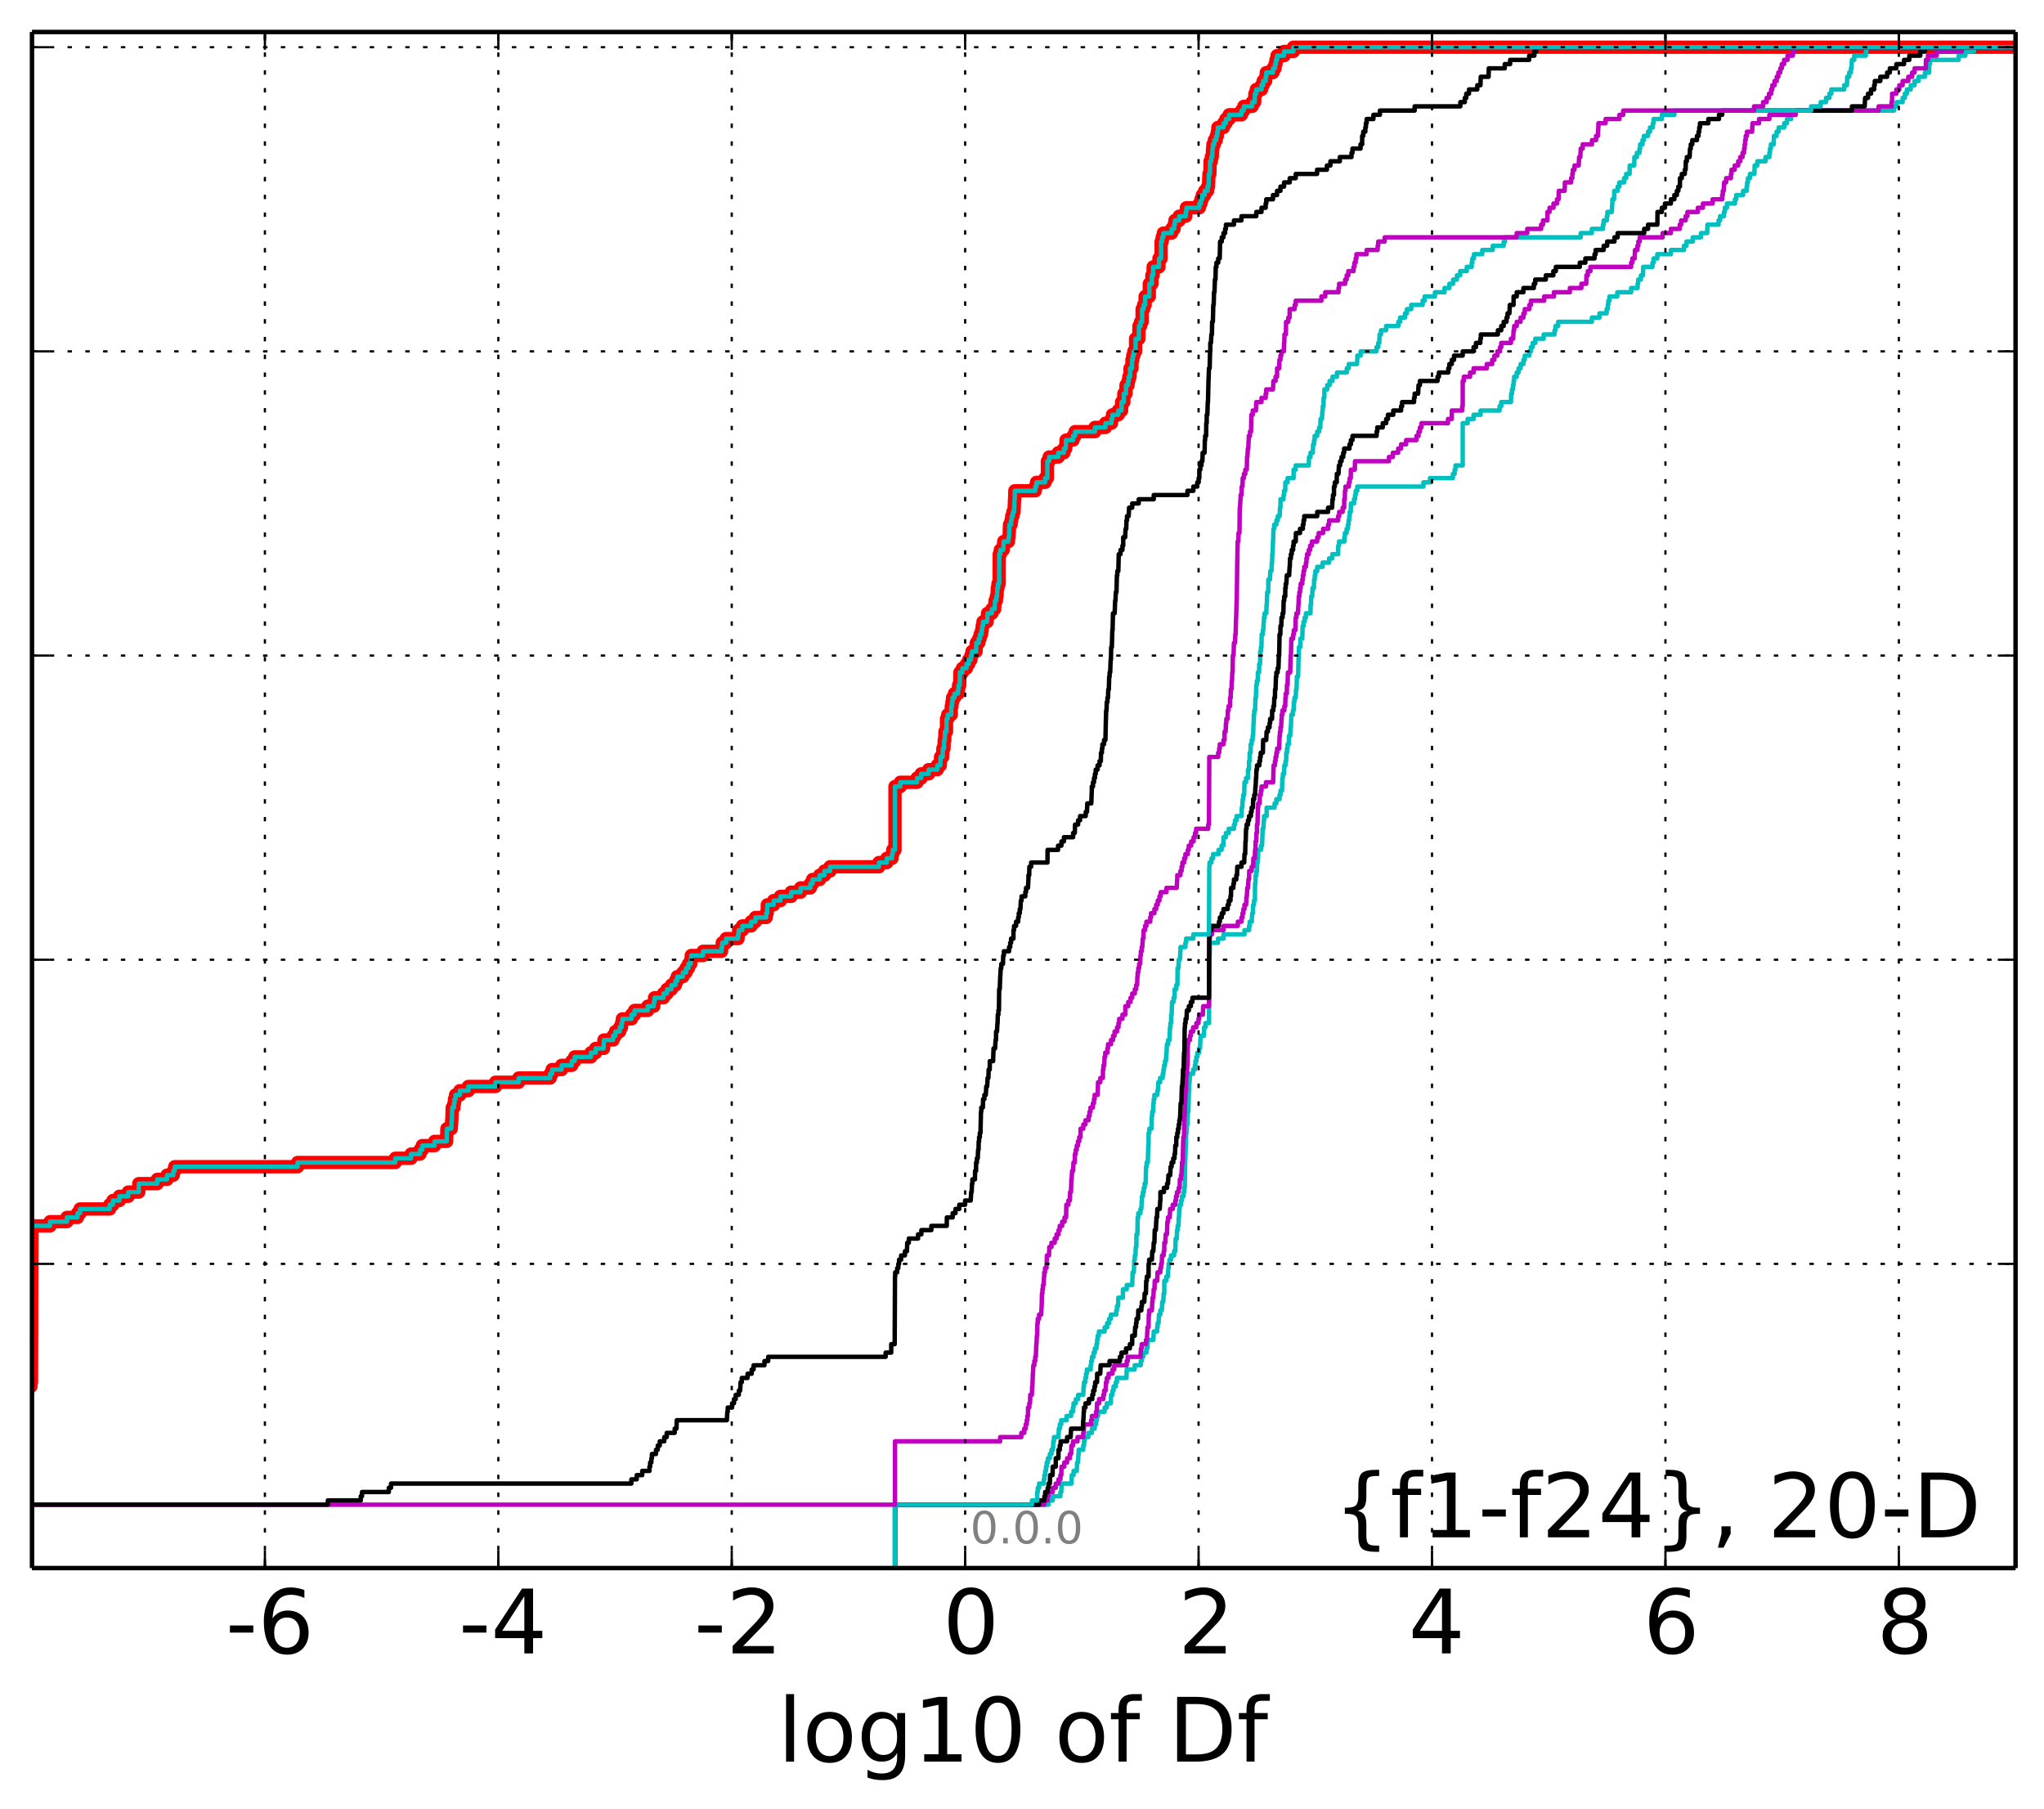 <?xml version="1.0" encoding="utf-8" standalone="no"?>
<!DOCTYPE svg PUBLIC "-//W3C//DTD SVG 1.1//EN"
  "http://www.w3.org/Graphics/SVG/1.1/DTD/svg11.dtd">
<!-- Created with matplotlib (http://matplotlib.org/) -->
<svg height="407pt" version="1.1" viewBox="0 0 460 407" width="460pt" xmlns="http://www.w3.org/2000/svg" xmlns:xlink="http://www.w3.org/1999/xlink">
 <defs>
  <style type="text/css">
*{stroke-linecap:butt;stroke-linejoin:round;}
  </style>
 </defs>
 <g id="figure_1">
  <g id="patch_1">
   <path d="
M0 407.712
L460.8 407.712
L460.8 0
L0 0
z
" style="fill:#ffffff;"/>
  </g>
  <g id="axes_1">
   <g id="patch_2">
    <path d="
M7.2 352.8
L453.6 352.8
L453.6 7.2
L7.2 7.2
z
" style="fill:#ffffff;"/>
   </g>
   <g id="line2d_1">
    <path clip-path="url(#p99b4b0da67)" d="
M-1 312.879
L0.955 312.879
L0.955 311.929
L6.964 311.929
L6.964 310.978
L7.087 310.978
L7.189 275.81
L11.269 275.81
L11.269 274.859
L15.059 274.859
L15.059 273.909
L17.45 273.909
L17.45 272.958
L18.019 272.958
L18.019 272.008
L24.688 272.008
L24.688 271.057
L25.415 271.057
L25.415 270.107
L26.862 270.107
L26.862 269.156
L28.861 269.156
L28.861 268.206
L31.227 268.206
L31.242 266.305
L35.391 266.305
L35.391 265.354
L37.586 265.354
L37.586 264.404
L38.994 264.404
L38.994 263.453
L39.322 263.453
L39.322 262.503
L66.975 262.503
L66.975 261.552
L88.966 261.552
L88.966 260.602
L92.517 260.602
L92.517 259.651
L94.516 259.651
L94.516 258.701
L95.028 258.701
L95.028 257.75
L97.807 257.75
L97.807 256.8
L100.516 256.8
L100.574 253.949
L101.553 253.949
L101.662 252.048
L101.684 252.048
L101.783 249.196
L102.159 249.196
L102.159 248.246
L102.283 248.246
L102.283 247.295
L102.521 247.295
L102.521 246.345
L103.493 246.345
L103.493 245.394
L105.401 245.394
L105.401 244.444
L111.513 244.444
L111.513 243.493
L116.732 243.493
L116.732 242.543
L123.815 242.543
L123.815 241.592
L124.246 241.592
L124.246 240.642
L126.396 240.642
L126.396 239.691
L128.676 239.691
L128.676 238.741
L129.335 238.741
L129.335 237.79
L132.996 237.79
L132.996 236.84
L134.048 236.84
L134.048 235.889
L135.841 235.889
L135.915 233.988
L137.985 233.988
L137.985 233.038
L138.508 233.038
L138.508 232.087
L139.463 232.087
L139.463 231.137
L139.875 231.137
L139.875 230.186
L140.063 230.186
L140.063 229.236
L142.125 229.236
L142.125 228.285
L142.813 228.285
L142.813 227.335
L145.776 227.335
L145.776 226.384
L147.141 226.384
L147.141 225.434
L147.307 225.434
L147.307 224.483
L149.319 224.483
L149.319 223.533
L150.107 223.533
L150.107 222.582
L151.098 222.582
L151.098 221.632
L152.005 221.632
L152.005 220.681
L152.416 220.681
L152.416 219.731
L153.695 219.731
L153.695 218.78
L154.388 218.78
L154.388 217.83
L154.935 217.83
L154.935 216.879
L155.445 216.879
L155.445 215.929
L155.57 215.929
L155.57 214.978
L158.23 214.978
L158.23 214.028
L162.383 214.028
L162.383 213.077
L162.541 213.077
L162.541 212.127
L163.402 212.127
L163.402 211.176
L166.094 211.176
L166.094 210.226
L166.234 210.226
L166.234 209.275
L167.074 209.275
L167.074 208.325
L169.053 208.325
L169.053 207.374
L170.005 207.374
L170.005 206.424
L172.428 206.424
L172.428 205.473
L172.652 205.473
L172.683 203.572
L174.106 203.572
L174.106 202.622
L175.637 202.622
L175.637 201.671
L178.061 201.671
L178.061 200.721
L180.174 200.721
L180.174 199.77
L182.368 199.77
L182.368 198.82
L182.877 198.82
L182.877 197.869
L184.467 197.869
L184.467 196.919
L185.557 196.919
L185.557 195.968
L186.793 195.968
L186.793 195.018
L197.801 195.018
L197.801 194.067
L199.577 194.067
L199.577 193.117
L200.739 193.117
L200.739 192.166
L200.915 192.166
L200.915 191.216
L201.414 191.216
L201.414 176.958
L202.615 176.958
L202.615 176.008
L206.382 176.008
L206.382 175.057
L207.314 175.057
L207.314 174.107
L208.99 174.107
L208.99 173.156
L210.935 173.156
L210.935 172.206
L211.608 172.206
L211.675 170.305
L212.147 170.305
L212.195 168.404
L212.437 168.404
L212.493 166.503
L212.624 166.503
L212.662 164.602
L213.008 164.602
L213.008 161.75
L213.284 161.75
L213.284 160.8
L214.08 160.8
L214.08 158.899
L214.234 158.899
L214.234 157.949
L214.372 157.949
L214.372 156.998
L214.798 156.998
L214.798 156.048
L215.604 156.048
L215.604 155.097
L215.732 155.097
L215.732 154.147
L215.985 154.147
L216.021 151.295
L216.596 151.295
L216.596 150.345
L217.509 150.345
L217.509 149.394
L218.013 149.394
L218.013 148.444
L218.5 148.444
L218.5 147.493
L218.754 147.493
L218.754 146.543
L219.672 146.543
L219.713 144.642
L220.263 144.642
L220.263 143.691
L220.565 143.691
L220.565 142.741
L220.894 142.741
L220.894 141.79
L221.038 141.79
L221.038 140.84
L221.222 140.84
L221.222 139.889
L222.151 139.889
L222.247 137.988
L223.228 137.988
L223.228 137.038
L223.841 137.038
L223.934 135.137
L224.231 135.137
L224.231 134.186
L224.377 134.186
L224.45 132.285
L224.597 132.285
L224.597 131.335
L224.858 131.335
L224.876 124.681
L225.114 124.681
L225.114 123.731
L225.775 123.731
L225.883 121.83
L226.958 121.83
L226.958 120.879
L227.089 120.879
L227.189 118.028
L227.539 118.028
L227.539 117.077
L227.687 117.077
L227.687 116.127
L227.954 116.127
L227.954 115.176
L228.208 115.176
L228.315 112.325
L228.363 112.325
L228.387 110.424
L232.986 110.424
L232.986 109.473
L233.26 109.473
L233.26 108.523
L235.196 108.523
L235.196 107.572
L235.712 107.572
L235.716 103.77
L236.118 103.77
L236.118 102.82
L238.158 102.82
L238.158 101.869
L239.425 101.869
L239.425 100.919
L239.842 100.919
L239.914 99.018
L241.499 99.018
L241.499 98.067
L241.943 98.067
L241.943 97.117
L246.411 97.117
L246.411 96.166
L248.78 96.166
L248.78 95.216
L250.123 95.216
L250.123 94.265
L250.362 94.265
L250.362 93.315
L251.677 93.315
L251.677 92.364
L252.412 92.364
L252.412 90.463
L252.919 90.463
L252.919 88.562
L253.405 88.562
L253.405 86.661
L253.87 86.661
L253.87 85.711
L254.038 85.711
L254.038 84.76
L254.318 84.76
L254.318 82.859
L254.748 82.859
L254.748 80.958
L254.933 80.958
L254.933 80.008
L255.163 80.008
L255.163 79.057
L255.563 79.057
L255.563 76.206
L256.296 76.206
L256.324 73.355
L256.686 73.355
L256.686 72.404
L257.037 72.404
L257.037 69.552
L257.378 69.552
L257.378 68.602
L257.709 68.602
L257.709 66.701
L258.647 66.701
L258.647 63.849
L259.232 63.849
L259.232 61.949
L259.513 61.949
L259.513 60.047
L260.826 60.047
L260.826 58.147
L261.311 58.147
L261.311 54.345
L261.547 54.345
L261.547 53.394
L261.813 53.394
L261.813 52.444
L263.665 52.444
L263.665 51.493
L264.231 51.493
L264.231 50.543
L264.413 50.543
L264.413 49.592
L265.369 49.592
L265.369 48.642
L266.864 48.642
L266.864 47.691
L266.995 47.691
L266.995 46.741
L269.91 46.741
L269.91 45.79
L270.263 45.79
L270.263 44.84
L270.569 44.84
L270.569 43.889
L271.118 43.889
L271.118 42.939
L271.753 42.939
L271.753 41.988
L271.967 41.988
L272.077 39.137
L272.285 39.137
L272.327 36.285
L272.606 36.285
L272.606 35.335
L272.807 35.335
L272.887 33.434
L272.972 33.434
L272.972 32.483
L273.282 32.483
L273.282 31.533
L273.714 31.533
L273.714 30.582
L273.957 30.582
L273.957 29.632
L274.083 29.632
L274.083 28.681
L275.346 28.681
L275.346 27.731
L275.895 27.731
L275.895 26.78
L276.612 26.78
L276.612 25.83
L279.391 25.83
L279.391 24.879
L279.918 24.879
L279.918 23.929
L281.795 23.929
L281.795 22.978
L282.366 22.978
L282.416 21.077
L282.727 21.077
L282.727 20.127
L283.899 20.127
L283.899 19.176
L284.265 19.176
L284.265 18.226
L284.837 18.226
L284.837 17.275
L284.973 17.275
L284.973 16.325
L286.484 16.325
L286.484 15.374
L286.944 15.374
L286.944 14.424
L287.154 14.424
L287.154 13.473
L287.4 13.473
L287.4 12.523
L288.98 12.523
L288.98 11.572
L291.08 11.572
L291.08 10.622
L291.08 10.622
L453.6 10.622
L453.6 10.622" style="fill:none;stroke:#ff0000;stroke-linecap:square;stroke-width:3.0;"/>
   </g>
   <g id="line2d_2">
    <path clip-path="url(#p99b4b0da67)" d="
M201.414 352.8
L201.414 351.85
L201.414 351.85
L201.414 351.85
L201.414 350.899
L201.414 350.899
L201.414 350.899
L201.414 349.949
L201.414 349.949
L201.414 349.949
L201.414 348.998
L201.414 348.998
L201.414 348.998
L201.414 348.048
L201.414 348.048
L201.414 348.048
L201.414 347.097
L201.414 347.097
L201.414 347.097
L201.414 346.147
L201.414 346.147
L201.414 346.147
L201.414 345.196
L201.414 345.196
L201.414 345.196
L201.414 344.246
L201.414 344.246
L201.414 344.246
L201.414 343.295
L201.414 343.295
L201.414 343.295
L201.414 342.345
L201.414 342.345
L201.414 342.345
L201.414 341.394
L201.414 341.394
L201.414 341.394
L201.414 340.444
L201.414 340.444
L201.414 340.444
L201.414 339.493
L201.414 339.493
L201.414 339.493
L201.414 338.543
L235.976 338.543
L235.976 337.592
L236.916 337.592
L236.916 336.642
L238.642 336.642
L238.642 335.691
L238.848 335.691
L238.891 333.79
L241.141 333.79
L241.205 331.889
L241.614 331.889
L241.614 330.939
L242.323 330.939
L242.405 329.038
L242.617 329.038
L242.698 327.137
L242.755 327.137
L242.755 326.186
L243.776 326.186
L243.776 325.236
L243.956 325.236
L243.956 324.285
L244.093 324.285
L244.093 323.335
L244.938 323.335
L244.938 322.384
L245.724 322.384
L245.724 321.434
L246.353 321.434
L246.353 320.483
L246.659 320.483
L246.659 319.533
L246.862 319.533
L246.862 318.582
L247.119 318.582
L247.119 317.632
L248.597 317.632
L248.597 316.681
L249.089 316.681
L249.089 315.731
L250 315.731
L250.05 313.83
L250.358 313.83
L250.358 312.879
L250.595 312.879
L250.595 311.929
L251.12 311.929
L251.12 310.978
L251.364 310.978
L251.364 310.028
L253.51 310.028
L253.561 308.127
L255.356 308.127
L255.356 307.176
L256.725 307.176
L256.725 306.226
L256.942 306.226
L256.942 305.275
L257.263 305.275
L257.263 304.325
L257.997 304.325
L257.997 303.374
L258.229 303.374
L258.339 301.473
L259.563 301.473
L259.645 299.572
L260.407 299.572
L260.407 298.622
L260.519 298.622
L260.519 297.671
L260.731 297.671
L260.837 295.77
L261.127 295.77
L261.127 294.82
L261.462 294.82
L261.571 292.919
L261.79 292.919
L261.889 291.018
L262.013 291.018
L262.027 288.166
L262.486 288.166
L262.486 287.216
L262.829 287.216
L262.931 285.315
L262.994 285.315
L262.994 284.364
L263.191 284.364
L263.191 283.414
L263.525 283.414
L263.525 282.463
L264.228 282.463
L264.228 281.513
L264.498 281.513
L264.581 278.661
L264.843 278.661
L264.887 276.76
L265.031 276.76
L265.031 275.81
L265.212 275.81
L265.273 273.909
L265.326 273.909
L265.387 272.008
L265.487 272.008
L265.487 271.057
L265.802 271.057
L265.802 270.107
L265.99 270.107
L265.99 269.156
L266.365 269.156
L266.365 268.206
L266.508 268.206
L266.508 267.255
L266.627 267.255
L266.736 260.602
L266.777 260.602
L266.858 257.75
L266.894 257.75
L266.94 254.899
L267.065 254.899
L267.085 252.998
L267.264 252.998
L267.319 250.147
L267.448 250.147
L267.557 245.394
L267.587 245.394
L267.666 243.493
L267.709 243.493
L267.811 241.592
L268.511 241.592
L268.511 240.642
L268.898 240.642
L268.898 239.691
L269.032 239.691
L269.032 238.741
L269.242 238.741
L269.242 237.79
L269.47 237.79
L269.47 236.84
L269.856 236.84
L269.856 235.889
L270.056 235.889
L270.137 233.988
L270.203 233.988
L270.203 233.038
L270.961 233.038
L270.986 231.137
L271.294 231.137
L271.294 230.186
L272.092 230.186
L272.149 214.978
L272.218 214.978
L272.272 212.127
L274.11 212.127
L274.11 211.176
L275.354 211.176
L275.354 210.226
L280.07 210.226
L280.07 209.275
L281.101 209.275
L281.101 208.325
L281.236 208.325
L281.236 207.374
L281.698 207.374
L281.808 205.473
L281.948 205.473
L282.019 203.572
L282.206 203.572
L282.206 202.622
L282.412 202.622
L282.451 198.82
L282.534 198.82
L282.582 196.919
L282.761 196.919
L282.761 195.968
L282.881 195.968
L282.94 194.067
L283.019 194.067
L283.019 193.117
L283.139 193.117
L283.149 191.216
L283.776 191.216
L283.776 190.265
L284.023 190.265
L284.124 187.414
L284.145 187.414
L284.145 186.463
L284.32 186.463
L284.425 184.562
L284.484 184.562
L284.484 183.612
L285.053 183.612
L285.056 181.711
L286.85 181.711
L286.85 180.76
L287.244 180.76
L287.244 179.81
L287.956 179.81
L287.956 178.859
L288.175 178.859
L288.175 177.909
L288.508 177.909
L288.602 175.057
L288.71 175.057
L288.71 174.107
L288.986 174.107
L289.039 172.206
L289.308 172.206
L289.308 171.255
L289.461 171.255
L289.48 169.354
L289.642 169.354
L289.642 168.404
L289.777 168.404
L289.777 167.453
L290.052 167.453
L290.086 165.552
L290.354 165.552
L290.465 163.651
L290.517 163.651
L290.623 160.8
L290.968 160.8
L290.968 159.85
L291.132 159.85
L291.181 157.949
L291.314 157.949
L291.314 156.998
L291.6 156.998
L291.676 155.097
L291.792 155.097
L291.861 152.246
L292.135 152.246
L292.245 147.493
L292.292 147.493
L292.327 145.592
L292.615 145.592
L292.668 143.691
L293.083 143.691
L293.152 140.84
L293.359 140.84
L293.359 139.889
L293.626 139.889
L293.626 138.939
L293.892 138.939
L293.892 137.988
L294.929 137.988
L294.939 136.087
L295.062 136.087
L295.081 134.186
L295.305 134.186
L295.39 132.285
L295.7 132.285
L295.741 130.384
L295.886 130.384
L295.886 129.434
L296.027 129.434
L296.027 128.483
L296.443 128.483
L296.443 127.533
L297.646 127.533
L297.646 126.582
L299.117 126.582
L299.117 125.632
L299.848 125.632
L299.848 124.681
L301.147 124.681
L301.173 122.78
L301.343 122.78
L301.343 121.83
L302.546 121.83
L302.546 120.879
L302.659 120.879
L302.659 119.929
L303.056 119.929
L303.056 118.978
L303.358 118.978
L303.358 118.028
L303.497 118.028
L303.497 117.077
L303.634 117.077
L303.634 116.127
L303.754 116.127
L303.754 115.176
L303.988 115.176
L304.02 113.275
L304.714 113.275
L304.714 112.325
L304.94 112.325
L304.94 111.374
L305.108 111.374
L305.108 110.424
L305.452 110.424
L305.452 109.473
L320.347 109.473
L320.347 108.523
L321.817 108.523
L321.817 107.572
L326.976 107.572
L326.976 106.622
L327.365 106.622
L327.365 105.671
L327.551 105.671
L327.551 104.721
L329.178 104.721
L329.178 95.216
L330.297 95.216
L330.297 94.265
L331.63 94.265
L331.63 93.315
L333.197 93.315
L333.197 92.364
L337.481 92.364
L337.481 91.414
L337.853 91.414
L337.853 90.463
L340.037 90.463
L340.082 88.562
L340.274 88.562
L340.274 87.612
L340.484 87.612
L340.484 86.661
L340.638 86.661
L340.638 85.711
L340.761 85.711
L340.761 84.76
L341.337 84.76
L341.337 83.81
L341.755 83.81
L341.755 82.859
L342.214 82.859
L342.214 81.909
L342.847 81.909
L342.847 80.958
L343.149 80.958
L343.149 80.008
L344.178 80.008
L344.178 79.057
L344.525 79.057
L344.525 78.107
L344.939 78.107
L344.939 77.156
L345.533 77.156
L345.533 76.206
L347.398 76.206
L347.398 75.255
L349.844 75.255
L349.844 74.305
L350.071 74.305
L350.071 73.355
L350.665 73.355
L350.665 72.404
L358.251 72.404
L358.251 71.454
L359.965 71.454
L359.965 70.503
L361.575 70.503
L361.575 69.552
L361.831 69.552
L361.831 68.602
L361.952 68.602
L361.952 67.651
L362.205 67.651
L362.205 66.701
L363.966 66.701
L363.966 65.751
L367.088 65.751
L367.088 64.8
L368.543 64.8
L368.543 63.849
L368.664 63.849
L368.664 62.899
L369.28 62.899
L369.28 61.949
L369.756 61.949
L369.808 60.047
L371.886 60.047
L371.886 59.097
L372.138 59.097
L372.138 58.147
L372.972 58.147
L372.972 57.196
L376.03 57.196
L376.03 56.245
L378.978 56.245
L378.978 55.295
L379.545 55.295
L379.545 54.345
L380.954 54.345
L380.954 53.394
L382.805 53.394
L382.805 52.444
L384.191 52.444
L384.261 50.543
L386.759 50.543
L386.759 49.592
L387.1 49.592
L387.1 48.642
L387.971 48.642
L387.971 47.691
L388.186 47.691
L388.186 46.741
L388.649 46.741
L388.649 45.79
L390.446 45.79
L390.446 44.84
L390.747 44.84
L390.747 43.889
L392.278 43.889
L392.278 42.939
L393.071 42.939
L393.071 41.988
L393.202 41.988
L393.202 41.038
L393.365 41.038
L393.365 40.087
L393.827 40.087
L393.827 39.137
L394.825 39.137
L394.88 37.236
L395.486 37.236
L395.486 36.285
L397.334 36.285
L397.334 35.335
L398.196 35.335
L398.196 34.384
L398.328 34.384
L398.328 33.434
L398.533 33.434
L398.533 32.483
L399.164 32.483
L399.223 30.582
L399.815 30.582
L399.815 29.632
L400.286 29.632
L400.286 28.681
L401.535 28.681
L401.535 27.731
L402.154 27.731
L402.154 26.78
L403.1 26.78
L403.1 25.83
L404.096 25.83
L404.096 24.879
L426.262 24.879
L426.262 23.929
L426.825 23.929
L426.825 22.978
L428.185 22.978
L428.185 22.028
L428.68 22.028
L428.68 21.077
L429.147 21.077
L429.147 20.127
L430.007 20.127
L430.007 19.176
L430.871 19.176
L430.871 18.226
L431.758 18.226
L431.758 17.275
L433.197 17.275
L433.197 16.325
L434.143 16.325
L434.167 14.424
L434.321 14.424
L434.321 13.473
L440.793 13.473
L440.793 12.523
L442.302 12.523
L442.302 11.572
L444.219 11.572
L444.219 10.622
L444.219 10.622
L453.6 10.622
L453.6 10.622" style="fill:none;stroke:#00bfbf;stroke-linecap:square;"/>
   </g>
   <g id="line2d_3">
    <path clip-path="url(#p99b4b0da67)" d="
M201.414 352.8
L201.414 351.85
L201.414 351.85
L201.414 351.85
L201.414 350.899
L201.414 350.899
L201.414 350.899
L201.414 349.949
L201.414 349.949
L201.414 349.949
L201.414 348.998
L201.414 348.998
L201.414 348.998
L201.414 348.048
L201.414 348.048
L201.414 348.048
L201.414 347.097
L201.414 347.097
L201.414 347.097
L201.414 346.147
L201.414 346.147
L201.414 346.147
L201.414 345.196
L201.414 345.196
L201.414 345.196
L201.414 344.246
L201.414 344.246
L201.414 344.246
L201.414 343.295
L201.414 343.295
L201.414 343.295
L201.414 342.345
L201.414 342.345
L201.414 342.345
L201.414 341.394
L201.414 341.394
L201.414 341.394
L201.414 340.444
L201.414 340.444
L201.414 340.444
L201.414 339.493
L201.414 339.493
L201.414 339.493
L201.414 338.543
L235.042 338.543
L235.042 337.592
L235.782 337.592
L235.782 336.642
L235.976 336.642
L235.976 335.691
L236.916 335.691
L236.916 334.741
L237.603 334.741
L237.603 333.79
L238.214 333.79
L238.214 332.84
L238.642 332.84
L238.642 331.889
L238.848 331.889
L238.891 329.988
L239.517 329.988
L239.517 329.038
L240.151 329.038
L240.151 328.087
L240.787 328.087
L240.787 327.137
L241.047 327.137
L241.141 325.236
L241.472 325.236
L241.472 324.285
L242.498 324.285
L242.498 323.335
L243.776 323.335
L243.776 322.384
L243.901 322.384
L243.956 320.483
L245.542 320.483
L245.542 319.533
L245.733 319.533
L245.733 318.582
L246.659 318.582
L246.659 317.632
L246.825 317.632
L246.891 315.731
L247.366 315.731
L247.366 314.78
L248.299 314.78
L248.299 313.83
L248.488 313.83
L248.488 312.879
L248.811 312.879
L248.91 310.978
L249.095 310.978
L249.095 310.028
L249.484 310.028
L249.484 309.077
L250.358 309.077
L250.358 308.127
L250.75 308.127
L250.75 307.176
L253.561 307.176
L253.561 306.226
L253.793 306.226
L253.793 305.275
L256.672 305.275
L256.777 303.374
L256.942 303.374
L256.942 302.424
L257.896 302.424
L257.896 301.473
L258.104 301.473
L258.203 299.572
L258.229 299.572
L258.229 298.622
L258.479 298.622
L258.533 295.77
L258.619 295.77
L258.619 294.82
L259.238 294.82
L259.316 292.919
L259.388 292.919
L259.388 291.968
L259.563 291.968
L259.645 290.067
L259.822 290.067
L259.871 288.166
L260.437 288.166
L260.503 286.265
L261.127 286.265
L261.127 285.315
L261.301 285.315
L261.301 284.364
L261.462 284.364
L261.516 282.463
L261.889 282.463
L261.889 281.513
L262.013 281.513
L262.027 279.612
L262.255 279.612
L262.34 277.711
L262.614 277.711
L262.72 274.859
L262.856 274.859
L262.856 273.909
L263.239 273.909
L263.344 272.008
L263.915 272.008
L263.915 271.057
L264.498 271.057
L264.498 270.107
L264.661 270.107
L264.661 269.156
L264.887 269.156
L264.887 268.206
L265.273 268.206
L265.273 267.255
L265.487 267.255
L265.525 265.354
L265.77 265.354
L265.77 264.404
L265.884 264.404
L265.987 262.503
L266.004 262.503
L266.004 261.552
L266.164 261.552
L266.271 256.8
L266.302 256.8
L266.302 255.85
L266.45 255.85
L266.547 251.097
L266.592 251.097
L266.703 247.295
L266.736 247.295
L266.792 245.394
L266.894 245.394
L266.982 241.592
L267.132 241.592
L267.191 239.691
L267.253 239.691
L267.316 234.939
L267.384 234.939
L267.384 233.988
L267.811 233.988
L267.811 233.038
L267.996 233.038
L267.996 232.087
L268.511 232.087
L268.511 231.137
L269.242 231.137
L269.242 230.186
L269.716 230.186
L269.716 229.236
L269.856 229.236
L269.856 228.285
L270.697 228.285
L270.774 226.384
L272.077 226.384
L272.149 211.176
L272.272 211.176
L272.272 210.226
L272.741 210.226
L272.741 209.275
L275.346 209.275
L275.346 208.325
L278.57 208.325
L278.57 207.374
L279.391 207.374
L279.391 206.424
L279.631 206.424
L279.631 205.473
L279.83 205.473
L279.83 204.523
L280.07 204.523
L280.07 203.572
L280.428 203.572
L280.536 201.671
L280.611 201.671
L280.695 199.77
L280.864 199.77
L280.967 197.869
L281.101 197.869
L281.133 195.968
L281.691 195.968
L281.691 195.018
L282.019 195.018
L282.074 193.117
L282.38 193.117
L282.45 191.216
L282.534 191.216
L282.582 189.315
L282.713 189.315
L282.761 187.414
L282.881 187.414
L282.881 185.513
L282.998 185.513
L283.095 181.711
L283.149 181.711
L283.149 180.76
L283.498 180.76
L283.502 178.859
L283.742 178.859
L283.742 177.909
L283.902 177.909
L283.902 176.958
L284.895 176.958
L284.895 176.008
L286.518 176.008
L286.621 172.206
L286.922 172.206
L286.922 171.255
L287.063 171.255
L287.063 170.305
L287.244 170.305
L287.244 169.354
L287.424 169.354
L287.424 168.404
L287.874 168.404
L287.969 165.552
L288.054 165.552
L288.054 164.602
L288.175 164.602
L288.175 163.651
L288.315 163.651
L288.401 161.75
L288.444 161.75
L288.444 160.8
L288.602 160.8
L288.602 159.85
L289.039 159.85
L289.039 158.899
L289.238 158.899
L289.282 156.998
L289.352 156.998
L289.352 156.048
L289.602 156.048
L289.618 154.147
L289.762 154.147
L289.842 151.295
L290.354 151.295
L290.465 147.493
L290.521 147.493
L290.614 143.691
L291.022 143.691
L291.022 142.741
L291.168 142.741
L291.168 141.79
L291.524 141.79
L291.603 138.939
L291.761 138.939
L291.761 137.988
L292.107 137.988
L292.201 136.087
L292.235 136.087
L292.292 134.186
L292.424 134.186
L292.424 133.236
L292.585 133.236
L292.585 132.285
L292.721 132.285
L292.721 131.335
L293.083 131.335
L293.083 130.384
L293.204 130.384
L293.204 129.434
L293.359 129.434
L293.359 128.483
L293.526 128.483
L293.526 127.533
L293.892 127.533
L293.892 126.582
L294.016 126.582
L294.016 125.632
L294.153 125.632
L294.153 124.681
L294.54 124.681
L294.54 123.731
L294.836 123.731
L294.836 122.78
L295.242 122.78
L295.242 121.83
L296.438 121.83
L296.438 120.879
L296.773 120.879
L296.773 119.929
L297.765 119.929
L297.765 118.978
L298.881 118.978
L298.881 118.028
L299.117 118.028
L299.117 117.077
L301.147 117.077
L301.147 116.127
L301.382 116.127
L301.382 115.176
L302.162 115.176
L302.162 114.226
L302.503 114.226
L302.51 112.325
L302.647 112.325
L302.682 110.424
L302.799 110.424
L302.799 109.473
L303.562 109.473
L303.562 108.523
L303.754 108.523
L303.754 107.572
L303.983 107.572
L304.02 105.671
L304.9 105.671
L304.94 103.77
L312.581 103.77
L312.581 102.82
L313.462 102.82
L313.462 101.869
L314.653 101.869
L314.653 100.919
L315.314 100.919
L315.314 99.968
L316.442 99.968
L316.442 99.018
L318.772 99.018
L318.772 98.067
L319.245 98.067
L319.245 97.117
L319.551 97.117
L319.551 96.166
L319.892 96.166
L319.892 95.216
L325.877 95.216
L325.877 94.265
L326.725 94.265
L326.732 92.364
L329.062 92.364
L329.062 91.414
L329.178 91.414
L329.178 85.711
L329.434 85.711
L329.434 84.76
L330.832 84.76
L330.832 83.81
L331.63 83.81
L331.63 82.859
L334.596 82.859
L334.596 81.909
L335.814 81.909
L335.814 80.958
L336.307 80.958
L336.307 80.008
L336.981 80.008
L336.981 79.057
L337.58 79.057
L337.58 78.107
L337.853 78.107
L337.853 77.156
L340.037 77.156
L340.037 76.206
L340.53 76.206
L340.638 74.305
L340.761 74.305
L340.761 73.355
L341.337 73.355
L341.337 72.404
L342.214 72.404
L342.214 71.454
L342.847 71.454
L342.847 70.503
L343.149 70.503
L343.149 69.552
L344.178 69.552
L344.178 68.602
L344.525 68.602
L344.525 67.651
L347.515 67.651
L347.515 66.701
L349.707 66.701
L349.707 65.751
L353.299 65.751
L353.299 64.8
L355.898 64.8
L355.898 63.849
L356.975 63.849
L357.027 61.949
L357.337 61.949
L357.337 60.998
L357.93 60.998
L357.93 60.047
L367.088 60.047
L367.088 59.097
L367.355 59.097
L367.355 58.147
L367.882 58.147
L367.951 56.245
L368.505 56.245
L368.505 55.295
L368.708 55.295
L368.708 54.345
L369.016 54.345
L369.016 53.394
L374.178 53.394
L374.178 52.444
L376.03 52.444
L376.03 51.493
L378.024 51.493
L378.024 50.543
L378.339 50.543
L378.339 49.592
L379.35 49.592
L379.35 48.642
L379.754 48.642
L379.754 47.691
L382.106 47.691
L382.106 46.741
L383.243 46.741
L383.243 45.79
L385.422 45.79
L385.422 44.84
L387.585 44.84
L387.585 43.889
L387.714 43.889
L387.714 42.939
L387.919 42.939
L388.022 41.038
L388.471 41.038
L388.471 40.087
L389.541 40.087
L389.541 39.137
L389.681 39.137
L389.681 38.186
L390.393 38.186
L390.393 37.236
L391.176 37.236
L391.176 36.285
L391.646 36.285
L391.646 35.335
L392.157 35.335
L392.157 34.384
L392.499 34.384
L392.499 33.434
L392.628 33.434
L392.628 32.483
L392.75 32.483
L392.75 31.533
L392.873 31.533
L392.873 30.582
L393.15 30.582
L393.15 29.632
L394.317 29.632
L394.397 27.731
L395.863 27.731
L395.863 26.78
L398.196 26.78
L398.196 25.83
L404.096 25.83
L404.096 24.879
L422.78 24.879
L422.78 23.929
L425.685 23.929
L425.685 22.978
L425.802 22.978
L425.815 21.077
L426.771 21.077
L426.771 20.127
L427.44 20.127
L427.44 19.176
L428.185 19.176
L428.185 18.226
L429.464 18.226
L429.464 17.275
L430.323 17.275
L430.323 16.325
L430.871 16.325
L430.871 15.374
L433.393 15.374
L433.432 13.473
L433.881 13.473
L433.881 12.523
L435.853 12.523
L435.853 11.572
L441.491 11.572
L441.491 10.622
L441.491 10.622
L453.6 10.622
L453.6 10.622" style="fill:none;stroke:#bf00bf;stroke-linecap:square;"/>
   </g>
   <g id="line2d_4">
    <path clip-path="url(#p99b4b0da67)" d="
M201.414 352.8
L201.414 351.85
L201.414 351.85
L201.414 351.85
L201.414 350.899
L201.414 350.899
L201.414 350.899
L201.414 349.949
L201.414 349.949
L201.414 349.949
L201.414 348.998
L201.414 348.998
L201.414 348.998
L201.414 348.048
L201.414 348.048
L201.414 348.048
L201.414 347.097
L201.414 347.097
L201.414 347.097
L201.414 346.147
L201.414 346.147
L201.414 346.147
L201.414 345.196
L201.414 345.196
L201.414 345.196
L201.414 344.246
L201.414 344.246
L201.414 344.246
L201.414 343.295
L201.414 343.295
L201.414 343.295
L201.414 342.345
L201.414 342.345
L201.414 342.345
L201.414 341.394
L201.414 341.394
L201.414 341.394
L201.414 340.444
L201.414 340.444
L201.414 340.444
L201.414 339.493
L201.414 339.493
L201.414 339.493
L201.414 338.543
L233.848 338.543
L233.848 337.592
L235.042 337.592
L235.042 336.642
L235.219 336.642
L235.219 335.691
L235.782 335.691
L235.782 334.741
L235.976 334.741
L235.976 333.79
L236.262 333.79
L236.326 331.889
L236.885 331.889
L236.916 329.988
L237.591 329.988
L237.603 328.087
L238.202 328.087
L238.214 326.186
L238.504 326.186
L238.504 325.236
L238.689 325.236
L238.689 324.285
L240.151 324.285
L240.151 323.335
L240.944 323.335
L241.047 321.434
L243.704 321.434
L243.776 319.533
L243.819 319.533
L243.901 317.632
L243.956 317.632
L243.956 316.681
L244.289 316.681
L244.289 315.731
L245.065 315.731
L245.065 314.78
L245.809 314.78
L245.809 313.83
L246.029 313.83
L246.029 312.879
L246.315 312.879
L246.315 311.929
L246.474 311.929
L246.474 310.978
L246.891 310.978
L246.911 309.077
L247.602 309.077
L247.701 307.176
L249.7 307.176
L249.7 306.226
L252.032 306.226
L252.032 305.275
L252.394 305.275
L252.394 304.325
L253.416 304.325
L253.416 303.374
L254.275 303.374
L254.275 302.424
L254.797 302.424
L254.805 300.523
L255.386 300.523
L255.463 298.622
L255.662 298.622
L255.662 297.671
L255.775 297.671
L255.775 296.721
L256.119 296.721
L256.169 294.82
L256.861 294.82
L256.861 293.869
L256.982 293.869
L256.982 292.919
L257.527 292.919
L257.605 291.018
L257.883 291.018
L257.962 288.166
L258.092 288.166
L258.092 287.216
L258.474 287.216
L258.497 284.364
L258.619 284.364
L258.619 283.414
L259.238 283.414
L259.316 281.513
L259.563 281.513
L259.645 279.612
L259.799 279.612
L259.871 276.76
L260.125 276.76
L260.208 274.859
L260.245 274.859
L260.245 273.909
L260.395 273.909
L260.459 272.008
L260.996 272.008
L261.105 270.107
L261.151 270.107
L261.155 268.206
L261.945 268.206
L261.945 267.255
L262.65 267.255
L262.65 266.305
L262.856 266.305
L262.962 264.404
L263.359 264.404
L263.448 262.503
L263.668 262.503
L263.668 261.552
L264.039 261.552
L264.039 260.602
L264.322 260.602
L264.322 259.651
L264.444 259.651
L264.498 257.75
L264.718 257.75
L264.729 255.85
L264.945 255.85
L264.945 254.899
L265.114 254.899
L265.114 253.949
L265.278 253.949
L265.278 252.998
L265.409 252.998
L265.409 252.048
L265.534 252.048
L265.641 250.147
L265.649 250.147
L265.705 248.246
L265.867 248.246
L265.978 244.444
L266.058 244.444
L266.168 242.543
L266.21 242.543
L266.236 240.642
L266.372 240.642
L266.473 236.84
L266.537 236.84
L266.614 231.137
L266.683 231.137
L266.683 230.186
L266.82 230.186
L266.82 229.236
L267.027 229.236
L267.104 227.335
L267.552 227.335
L267.552 226.384
L268.004 226.384
L268.004 225.434
L268.354 225.434
L268.354 224.483
L272.077 224.483
L272.149 209.275
L272.641 209.275
L272.641 208.325
L274.324 208.325
L274.324 207.374
L274.527 207.374
L274.527 206.424
L274.956 206.424
L274.956 205.473
L275.346 205.473
L275.346 204.523
L276.285 204.523
L276.285 203.572
L276.538 203.572
L276.538 202.622
L276.918 202.622
L276.918 201.671
L277.03 201.671
L277.061 199.77
L277.567 199.77
L277.567 198.82
L277.7 198.82
L277.7 197.869
L278.231 197.869
L278.231 196.919
L278.401 196.919
L278.442 195.018
L279.391 195.018
L279.391 194.067
L280.007 194.067
L280.07 192.166
L280.228 192.166
L280.287 189.315
L280.347 189.315
L280.428 186.463
L280.546 186.463
L280.546 185.513
L280.864 185.513
L280.864 184.562
L281.101 184.562
L281.101 183.612
L281.519 183.612
L281.519 182.661
L281.691 182.661
L281.691 181.711
L281.974 181.711
L282.019 179.81
L282.264 179.81
L282.264 178.859
L282.45 178.859
L282.534 176.958
L282.582 176.958
L282.663 175.057
L282.698 175.057
L282.761 173.156
L282.881 173.156
L282.881 172.206
L283.411 172.206
L283.411 171.255
L283.581 171.255
L283.581 170.305
L283.717 170.305
L283.717 169.354
L284.203 169.354
L284.276 166.503
L284.967 166.503
L285.048 164.602
L285.344 164.602
L285.344 163.651
L285.717 163.651
L285.717 162.701
L285.841 162.701
L285.841 161.75
L286.269 161.75
L286.306 159.85
L286.566 159.85
L286.566 158.899
L286.724 158.899
L286.778 156.998
L286.922 156.998
L286.961 155.097
L287.063 155.097
L287.153 152.246
L287.244 152.246
L287.244 151.295
L287.53 151.295
L287.53 150.345
L287.717 150.345
L287.805 147.493
L287.868 147.493
L287.969 142.741
L288.145 142.741
L288.175 140.84
L288.35 140.84
L288.407 138.939
L288.641 138.939
L288.641 137.988
L288.821 137.988
L288.886 135.137
L289.015 135.137
L289.015 134.186
L289.238 134.186
L289.257 132.285
L289.352 132.285
L289.352 131.335
L289.492 131.335
L289.602 129.434
L290.115 129.434
L290.222 127.533
L290.266 127.533
L290.32 125.632
L290.521 125.632
L290.521 124.681
L290.714 124.681
L290.714 123.731
L291.006 123.731
L291.006 122.78
L291.128 122.78
L291.128 121.83
L291.603 121.83
L291.646 119.929
L292.563 119.929
L292.563 118.978
L293.204 118.978
L293.204 118.028
L293.359 118.028
L293.359 117.077
L293.524 117.077
L293.524 116.127
L296.438 116.127
L296.438 115.176
L298.881 115.176
L298.881 114.226
L299.788 114.226
L299.884 112.325
L299.985 112.325
L299.985 111.374
L300.214 111.374
L300.214 109.473
L300.402 109.473
L300.402 108.523
L300.831 108.523
L300.847 106.622
L301.223 106.622
L301.328 104.721
L301.596 104.721
L301.596 103.77
L301.918 103.77
L301.918 102.82
L302.293 102.82
L302.293 101.869
L302.503 101.869
L302.503 100.919
L303.702 100.919
L303.702 99.968
L304.02 99.968
L304.02 99.018
L304.375 99.018
L304.375 98.067
L309.804 98.067
L309.804 97.117
L309.962 97.117
L309.962 96.166
L311.181 96.166
L311.181 95.216
L311.963 95.216
L311.963 94.265
L312.357 94.265
L312.357 93.315
L313.554 93.315
L313.554 92.364
L315.314 92.364
L315.314 91.414
L315.541 91.414
L315.541 90.463
L318.226 90.463
L318.226 89.513
L318.37 89.513
L318.37 88.562
L319.149 88.562
L319.243 86.661
L319.551 86.661
L319.551 85.711
L323.517 85.711
L323.517 84.76
L323.825 84.76
L323.825 83.81
L325.947 83.81
L325.947 82.859
L326.18 82.859
L326.18 81.909
L326.725 81.909
L326.725 80.958
L327.231 80.958
L327.231 80.008
L329.178 80.008
L329.178 79.057
L331.63 79.057
L331.63 78.107
L332.164 78.107
L332.164 77.156
L333.139 77.156
L333.139 76.206
L333.265 76.206
L333.265 75.255
L337.094 75.255
L337.094 74.305
L337.853 74.305
L337.853 73.355
L338.402 73.355
L338.402 72.404
L339.04 72.404
L339.04 71.454
L339.267 71.454
L339.267 70.503
L339.69 70.503
L339.79 68.602
L340.62 68.602
L340.638 66.701
L341.337 66.701
L341.337 65.751
L342.847 65.751
L342.847 64.8
L345.186 64.8
L345.186 63.849
L345.504 63.849
L345.504 62.899
L347.883 62.899
L347.883 61.949
L349.579 61.949
L349.579 60.998
L350.144 60.998
L350.144 60.047
L355.528 60.047
L355.528 59.097
L356.783 59.097
L356.783 58.147
L358.849 58.147
L358.849 57.196
L359.096 57.196
L359.096 56.245
L360.901 56.245
L360.901 55.295
L361.689 55.295
L361.689 54.345
L363.332 54.345
L363.332 53.394
L364.048 53.394
L364.048 52.444
L370.023 52.444
L370.023 51.493
L370.893 51.493
L370.893 50.543
L372.989 50.543
L373.016 47.691
L374 47.691
L374 46.741
L374.699 46.741
L374.699 45.79
L376.03 45.79
L376.03 44.84
L376.81 44.84
L376.81 43.889
L377.375 43.889
L377.375 42.939
L377.715 42.939
L377.715 41.988
L378.064 41.988
L378.077 40.087
L378.491 40.087
L378.491 39.137
L379.159 39.137
L379.159 38.186
L379.35 38.186
L379.395 36.285
L379.62 36.285
L379.62 35.335
L380.243 35.335
L380.343 33.434
L380.508 33.434
L380.508 32.483
L380.84 32.483
L380.84 31.533
L381.896 31.533
L381.896 30.582
L382.257 30.582
L382.257 29.632
L382.415 29.632
L382.415 28.681
L382.577 28.681
L382.577 27.731
L384.456 27.731
L384.456 26.78
L386.852 26.78
L386.852 25.83
L387.586 25.83
L387.586 24.879
L416.773 24.879
L416.773 23.929
L419.645 23.929
L419.741 22.028
L420.399 22.028
L420.399 21.077
L421.071 21.077
L421.071 20.127
L421.776 20.127
L421.776 19.176
L421.92 19.176
L421.92 18.226
L423.169 18.226
L423.169 17.275
L424.691 17.275
L424.691 16.325
L425.305 16.325
L425.305 15.374
L426.771 15.374
L426.771 14.424
L428.502 14.424
L428.502 13.473
L429.69 13.473
L429.69 12.523
L432.159 12.523
L432.159 11.572
L433.168 11.572
L433.168 10.622
L433.168 10.622
L453.6 10.622
L453.6 10.622" style="fill:none;stroke:#000000;stroke-linecap:square;"/>
   </g>
   <g id="line2d_5">
    <path clip-path="url(#p99b4b0da67)" d="
M201.414 352.8
L201.414 351.85
L201.414 351.85
L201.414 351.85
L201.414 350.899
L201.414 350.899
L201.414 350.899
L201.414 349.949
L201.414 349.949
L201.414 349.949
L201.414 348.998
L201.414 348.998
L201.414 348.998
L201.414 348.048
L201.414 348.048
L201.414 348.048
L201.414 347.097
L201.414 347.097
L201.414 347.097
L201.414 346.147
L201.414 346.147
L201.414 346.147
L201.414 345.196
L201.414 345.196
L201.414 345.196
L201.414 344.246
L201.414 344.246
L201.414 344.246
L201.414 343.295
L201.414 343.295
L201.414 343.295
L201.414 342.345
L201.414 342.345
L201.414 342.345
L201.414 341.394
L201.414 341.394
L201.414 341.394
L201.414 340.444
L201.414 340.444
L201.414 340.444
L201.414 339.493
L201.414 339.493
L201.414 339.493
L201.414 338.543
L232.234 338.543
L232.234 337.592
L233.415 337.592
L233.426 335.691
L233.554 335.691
L233.554 334.741
L233.848 334.741
L233.848 333.79
L234.921 333.79
L234.921 332.84
L235.042 332.84
L235.042 331.889
L235.219 331.889
L235.219 330.939
L235.401 330.939
L235.401 329.988
L235.566 329.988
L235.566 329.038
L235.835 329.038
L235.835 328.087
L236.262 328.087
L236.262 327.137
L236.635 327.137
L236.635 326.186
L236.977 326.186
L237.036 324.285
L237.196 324.285
L237.196 323.335
L238.199 323.335
L238.3 321.434
L238.504 321.434
L238.504 320.483
L238.821 320.483
L238.821 319.533
L240.024 319.533
L240.024 318.582
L241.047 318.582
L241.047 317.632
L241.462 317.632
L241.462 316.681
L241.604 316.681
L241.604 315.731
L242.116 315.731
L242.116 314.78
L242.643 314.78
L242.643 313.83
L243.776 313.83
L243.868 311.929
L243.956 311.929
L243.956 310.978
L244.253 310.978
L244.253 310.028
L244.41 310.028
L244.41 309.077
L244.596 309.077
L244.596 308.127
L245.44 308.127
L245.44 307.176
L245.57 307.176
L245.57 306.226
L245.751 306.226
L245.751 305.275
L246.106 305.275
L246.106 304.325
L246.4 304.325
L246.4 303.374
L246.765 303.374
L246.765 302.424
L246.9 302.424
L246.9 301.473
L247.024 301.473
L247.024 300.523
L247.305 300.523
L247.305 299.572
L248.608 299.572
L248.608 298.622
L249.171 298.622
L249.171 297.671
L249.618 297.671
L249.618 296.721
L249.999 296.721
L249.999 295.77
L251.218 295.77
L251.218 294.82
L251.383 294.82
L251.383 293.869
L251.62 293.869
L251.674 291.968
L252.696 291.968
L252.727 290.067
L253.574 290.067
L253.574 289.117
L254.805 289.117
L254.895 286.265
L255.173 286.265
L255.275 283.414
L255.386 283.414
L255.386 282.463
L255.532 282.463
L255.608 280.562
L255.722 280.562
L255.764 277.711
L255.971 277.711
L256.032 273.909
L256.173 273.909
L256.173 272.958
L256.66 272.958
L256.66 272.008
L256.861 272.008
L256.948 270.107
L257 270.107
L257 269.156
L257.205 269.156
L257.205 268.206
L257.409 268.206
L257.409 267.255
L257.6 267.255
L257.6 266.305
L257.831 266.305
L257.912 262.503
L258.048 262.503
L258.048 261.552
L258.312 261.552
L258.414 257.75
L258.474 257.75
L258.497 254.899
L258.66 254.899
L258.66 253.949
L259.139 253.949
L259.226 251.097
L259.295 251.097
L259.295 250.147
L259.51 250.147
L259.563 248.246
L259.645 248.246
L259.645 247.295
L259.799 247.295
L259.799 246.345
L260.47 246.345
L260.47 245.394
L260.592 245.394
L260.696 243.493
L261.085 243.493
L261.085 242.543
L261.657 242.543
L261.657 241.592
L261.829 241.592
L261.829 240.642
L261.973 240.642
L261.973 239.691
L262.182 239.691
L262.182 238.741
L262.389 238.741
L262.481 236.84
L262.534 236.84
L262.615 234.939
L262.899 234.939
L262.899 233.988
L263.195 233.988
L263.304 231.137
L263.406 231.137
L263.406 230.186
L263.563 230.186
L263.575 228.285
L263.678 228.285
L263.774 225.434
L264.117 225.434
L264.117 224.483
L264.341 224.483
L264.352 222.582
L264.712 222.582
L264.712 221.632
L264.968 221.632
L265.016 217.83
L265.22 217.83
L265.278 215.929
L265.534 215.929
L265.641 214.028
L265.663 214.028
L265.663 213.077
L266.767 213.077
L266.767 212.127
L266.94 212.127
L266.94 211.176
L268.554 211.176
L268.554 210.226
L272.077 210.226
L272.149 195.018
L272.206 195.018
L272.206 194.067
L272.641 194.067
L272.641 193.117
L273.01 193.117
L273.01 192.166
L274.231 192.166
L274.231 191.216
L274.919 191.216
L274.919 190.265
L275.315 190.265
L275.346 188.364
L275.895 188.364
L275.895 187.414
L276.536 187.414
L276.536 186.463
L277.7 186.463
L277.7 185.513
L277.941 185.513
L277.941 184.562
L278.287 184.562
L278.287 183.612
L279.391 183.612
L279.445 181.711
L279.584 181.711
L279.67 179.81
L279.787 179.81
L279.787 178.859
L279.999 178.859
L280.07 176.008
L280.428 176.008
L280.428 175.057
L280.858 175.057
L280.864 173.156
L281.083 173.156
L281.101 171.255
L281.215 171.255
L281.238 169.354
L281.445 169.354
L281.474 167.453
L281.691 167.453
L281.691 166.503
L281.904 166.503
L281.904 165.552
L282.019 165.552
L282.095 162.701
L282.153 162.701
L282.166 160.8
L282.271 160.8
L282.271 159.85
L282.45 159.85
L282.534 156.998
L282.635 156.998
L282.727 154.147
L282.846 154.147
L282.846 153.196
L283.07 153.196
L283.073 151.295
L283.347 151.295
L283.39 149.394
L283.581 149.394
L283.614 146.543
L283.774 146.543
L283.774 145.592
L283.886 145.592
L283.948 142.741
L284.192 142.741
L284.192 141.79
L284.306 141.79
L284.4 139.889
L284.444 139.889
L284.444 138.939
L284.604 138.939
L284.604 137.988
L284.973 137.988
L285.036 136.087
L285.09 136.087
L285.186 133.236
L285.415 133.236
L285.443 130.384
L285.806 130.384
L285.88 128.483
L286.14 128.483
L286.207 126.582
L286.278 126.582
L286.316 124.681
L286.397 124.681
L286.484 121.83
L286.509 121.83
L286.596 118.978
L286.767 118.978
L286.767 118.028
L287.244 118.028
L287.244 117.077
L287.57 117.077
L287.57 116.127
L287.969 116.127
L288.072 114.226
L288.162 114.226
L288.175 112.325
L288.849 112.325
L288.849 111.374
L288.98 111.374
L288.98 110.424
L289.241 110.424
L289.268 108.523
L289.77 108.523
L289.77 107.572
L291.124 107.572
L291.128 105.671
L291.599 105.671
L291.599 104.721
L294.542 104.721
L294.599 102.82
L294.927 102.82
L294.927 101.869
L295.439 101.869
L295.513 99.968
L295.719 99.968
L295.719 99.018
L295.863 99.018
L295.863 98.067
L296.437 98.067
L296.437 97.117
L296.874 97.117
L296.874 96.166
L297.152 96.166
L297.189 94.265
L297.502 94.265
L297.606 92.364
L297.687 92.364
L297.687 91.414
L297.85 91.414
L297.879 89.513
L298.042 89.513
L298.056 87.612
L298.692 87.612
L298.692 86.661
L299.23 86.661
L299.23 85.711
L299.884 85.711
L299.884 84.76
L300.887 84.76
L300.887 83.81
L303.096 83.81
L303.096 82.859
L303.537 82.859
L303.537 81.909
L305.399 81.909
L305.482 80.008
L306.213 80.008
L306.213 79.057
L309.778 79.057
L309.778 78.107
L310.174 78.107
L310.174 77.156
L310.407 77.156
L310.481 75.255
L310.797 75.255
L310.797 74.305
L311.941 74.305
L311.941 73.355
L314.696 73.355
L314.696 72.404
L315.083 72.404
L315.083 71.454
L316.191 71.454
L316.191 70.503
L316.626 70.503
L316.626 69.552
L317.6 69.552
L317.6 68.602
L320.16 68.602
L320.16 67.651
L320.612 67.651
L320.612 66.701
L322.932 66.701
L322.932 65.751
L325.085 65.751
L325.085 64.8
L326.18 64.8
L326.18 63.849
L327.021 63.849
L327.021 62.899
L327.87 62.899
L327.87 61.949
L328.605 61.949
L328.605 60.998
L330.098 60.998
L330.098 60.047
L331.207 60.047
L331.207 59.097
L331.346 59.097
L331.346 58.147
L331.704 58.147
L331.704 57.196
L333.577 57.196
L333.577 56.245
L335.94 56.245
L335.94 55.295
L338.402 55.295
L338.402 54.345
L338.7 54.345
L338.7 53.394
L355.74 53.394
L355.74 52.444
L358.238 52.444
L358.238 51.493
L360.737 51.493
L360.737 50.543
L360.906 50.543
L360.906 49.592
L361.618 49.592
L361.618 48.642
L361.75 48.642
L361.75 47.691
L362.729 47.691
L362.84 45.79
L362.865 45.79
L362.865 44.84
L363.228 44.84
L363.291 42.939
L364.048 42.939
L364.048 41.988
L364.447 41.988
L364.447 41.038
L365.505 41.038
L365.505 40.087
L365.968 40.087
L365.968 39.137
L366.737 39.137
L366.772 37.236
L367.77 37.236
L367.821 35.335
L368.379 35.335
L368.379 34.384
L368.964 34.384
L368.964 33.434
L369.1 33.434
L369.1 32.483
L369.639 32.483
L369.639 31.533
L369.961 31.533
L369.961 30.582
L370.889 30.582
L370.889 29.632
L371.328 29.632
L371.328 28.681
L371.971 28.681
L371.971 27.731
L372.132 27.731
L372.132 26.78
L374 26.78
L374 25.83
L376.827 25.83
L376.827 24.879
L407.596 24.879
L407.596 23.929
L409.745 23.929
L409.745 22.978
L410.944 22.978
L410.944 22.028
L411.704 22.028
L411.704 21.077
L412.141 21.077
L412.141 20.127
L415.033 20.127
L415.033 19.176
L415.651 19.176
L415.718 17.275
L416.155 17.275
L416.155 16.325
L416.547 16.325
L416.547 15.374
L416.664 15.374
L416.773 13.473
L417.293 13.473
L417.293 12.523
L419.905 12.523
L419.905 11.572
L420.027 11.572
L420.027 10.622
L420.027 10.622
L453.6 10.622
L453.6 10.622" style="fill:none;stroke:#00bfbf;stroke-linecap:square;"/>
   </g>
   <g id="line2d_6">
    <path clip-path="url(#p99b4b0da67)" d="
M7.087 352.8
L7.087 351.85
L7.087 351.85
L7.087 351.85
L7.087 350.899
L7.087 350.899
L7.087 350.899
L7.087 349.949
L7.087 349.949
L7.087 349.949
L7.087 348.998
L7.087 348.998
L7.087 348.998
L7.087 348.048
L7.087 348.048
L7.087 348.048
L7.087 347.097
L7.087 347.097
L7.087 347.097
L7.087 346.147
L7.087 346.147
L7.087 346.147
L7.087 345.196
L7.087 345.196
L7.087 345.196
L7.087 344.246
L7.087 344.246
L7.087 344.246
L7.087 343.295
L7.087 343.295
L7.087 343.295
L7.087 342.345
L7.087 342.345
L7.087 342.345
L7.087 341.394
L7.087 341.394
L7.087 341.394
L7.087 340.444
L7.087 340.444
L7.087 340.444
L7.087 339.493
L7.087 339.493
L7.087 339.493
L7.087 338.543
L201.414 338.543
L201.414 324.285
L225.08 324.285
L225.08 323.335
L229.855 323.335
L229.855 322.384
L230.51 322.384
L230.51 321.434
L230.821 321.434
L230.821 320.483
L231.07 320.483
L231.07 319.533
L231.208 319.533
L231.208 318.582
L231.346 318.582
L231.363 316.681
L231.647 316.681
L231.647 315.731
L231.807 315.731
L231.857 313.83
L232.224 313.83
L232.291 311.929
L232.339 311.929
L232.44 309.077
L232.461 309.077
L232.555 307.176
L232.776 307.176
L232.776 306.226
L232.971 306.226
L232.971 305.275
L233.11 305.275
L233.217 302.424
L233.263 302.424
L233.339 300.523
L233.415 300.523
L233.466 297.671
L233.554 297.671
L233.554 296.721
L233.848 296.721
L233.848 295.77
L234.313 295.77
L234.411 293.869
L234.425 293.869
L234.487 291.018
L234.599 291.018
L234.599 290.067
L234.712 290.067
L234.712 289.117
L234.876 289.117
L234.961 287.216
L235.009 287.216
L235.009 286.265
L235.177 286.265
L235.177 285.315
L235.507 285.315
L235.612 282.463
L236.078 282.463
L236.146 280.562
L236.63 280.562
L236.63 279.612
L237.36 279.612
L237.36 278.661
L237.784 278.661
L237.784 277.711
L238.229 277.711
L238.229 276.76
L238.485 276.76
L238.485 275.81
L239.047 275.81
L239.047 274.859
L239.578 274.859
L239.578 273.909
L239.922 273.909
L239.978 271.057
L240.441 271.057
L240.441 270.107
L240.766 270.107
L240.827 268.206
L241.017 268.206
L241.116 265.354
L241.169 265.354
L241.271 263.453
L241.491 263.453
L241.59 261.552
L241.886 261.552
L241.9 259.651
L242.091 259.651
L242.091 258.701
L242.327 258.701
L242.327 257.75
L242.598 257.75
L242.598 256.8
L242.877 256.8
L242.877 255.85
L243.171 255.85
L243.182 253.949
L243.79 253.949
L243.79 252.998
L244.276 252.998
L244.276 252.048
L244.98 252.048
L244.98 251.097
L245.203 251.097
L245.203 250.147
L245.411 250.147
L245.411 249.196
L245.957 249.196
L245.957 248.246
L246.191 248.246
L246.191 247.295
L246.343 247.295
L246.343 246.345
L247.025 246.345
L247.114 243.493
L247.627 243.493
L247.627 242.543
L248.209 242.543
L248.216 240.642
L248.333 240.642
L248.333 239.691
L248.51 239.691
L248.574 237.79
L248.732 237.79
L248.732 236.84
L249.224 236.84
L249.224 235.889
L249.362 235.889
L249.362 234.939
L250.036 234.939
L250.036 233.988
L250.494 233.988
L250.494 233.038
L250.834 233.038
L250.834 232.087
L251.394 232.087
L251.394 231.137
L251.711 231.137
L251.711 230.186
L251.873 230.186
L251.873 229.236
L252.608 229.236
L252.608 228.285
L253.232 228.285
L253.271 226.384
L253.906 226.384
L253.906 225.434
L254.43 225.434
L254.43 224.483
L254.805 224.483
L254.805 223.533
L255.386 223.533
L255.386 222.582
L255.693 222.582
L255.693 221.632
L255.908 221.632
L255.965 219.731
L256.026 219.731
L256.026 218.78
L256.171 218.78
L256.171 217.83
L256.365 217.83
L256.365 216.879
L256.573 216.879
L256.66 214.978
L256.753 214.978
L256.753 214.028
L256.948 214.028
L256.948 213.077
L257.075 213.077
L257.176 211.176
L257.314 211.176
L257.372 209.275
L257.695 209.275
L257.695 208.325
L257.998 208.325
L257.998 207.374
L258.857 207.374
L258.857 206.424
L259.033 206.424
L259.033 205.473
L259.796 205.473
L259.796 204.523
L260.195 204.523
L260.195 203.572
L260.543 203.572
L260.543 202.622
L260.927 202.622
L260.927 201.671
L261.216 201.671
L261.216 200.721
L262.513 200.721
L262.513 199.77
L264.825 199.77
L264.916 197.869
L264.944 197.869
L264.944 196.919
L265.656 196.919
L265.656 195.968
L265.913 195.968
L265.913 195.018
L266.088 195.018
L266.088 194.067
L266.496 194.067
L266.496 193.117
L266.769 193.117
L266.769 192.166
L267.311 192.166
L267.311 191.216
L267.53 191.216
L267.53 190.265
L268.07 190.265
L268.07 189.315
L268.615 189.315
L268.615 188.364
L268.939 188.364
L268.939 187.414
L269.189 187.414
L269.189 186.463
L271.911 186.463
L271.911 185.513
L272.077 185.513
L272.149 170.305
L274.157 170.305
L274.157 169.354
L274.379 169.354
L274.379 168.404
L274.514 168.404
L274.514 167.453
L275.346 167.453
L275.346 166.503
L275.578 166.503
L275.592 164.602
L275.837 164.602
L275.895 162.701
L275.982 162.701
L275.982 161.75
L276.286 161.75
L276.305 159.85
L276.479 159.85
L276.479 158.899
L276.813 158.899
L276.83 156.998
L276.968 156.998
L277.001 155.097
L277.15 155.097
L277.203 153.196
L277.264 153.196
L277.322 151.295
L277.397 151.295
L277.449 147.493
L277.612 147.493
L277.7 144.642
L277.937 144.642
L278.005 142.741
L278.077 142.741
L278.182 138.939
L278.193 138.939
L278.303 135.137
L278.331 135.137
L278.441 126.582
L278.445 126.582
L278.538 121.83
L278.691 121.83
L278.728 119.929
L278.933 119.929
L279.009 114.226
L279.058 114.226
L279.166 112.325
L279.197 112.325
L279.197 111.374
L279.391 111.374
L279.445 109.473
L279.619 109.473
L279.67 107.572
L279.941 107.572
L279.941 106.622
L280.252 106.622
L280.252 105.671
L280.592 105.671
L280.646 102.82
L280.728 102.82
L280.827 100.919
L280.923 100.919
L281.001 99.018
L281.042 99.018
L281.042 98.067
L281.308 98.067
L281.308 97.117
L281.545 97.117
L281.626 93.315
L281.928 93.315
L281.928 92.364
L282.641 92.364
L282.727 90.463
L283.899 90.463
L283.899 89.513
L284.837 89.513
L284.837 88.562
L284.973 88.562
L284.973 87.612
L286.484 87.612
L286.581 85.711
L287.065 85.711
L287.065 84.76
L287.4 84.76
L287.407 82.859
L287.888 82.859
L287.932 80.958
L288.162 80.958
L288.162 80.008
L288.357 80.008
L288.357 79.057
L288.914 79.057
L288.98 77.156
L289.03 77.156
L289.07 75.255
L289.385 75.255
L289.434 72.404
L289.932 72.404
L289.932 71.454
L290.222 71.454
L290.25 69.552
L291.359 69.552
L291.359 68.602
L291.599 68.602
L291.599 67.651
L297.38 67.651
L297.38 66.701
L298.247 66.701
L298.247 65.751
L301.241 65.751
L301.241 64.8
L301.369 64.8
L301.369 63.849
L302.723 63.849
L302.723 62.899
L303.07 62.899
L303.07 61.949
L303.445 61.949
L303.445 60.998
L304.616 60.998
L304.616 60.047
L304.817 60.047
L304.817 59.097
L305.091 59.097
L305.091 58.147
L305.266 58.147
L305.266 57.196
L307.554 57.196
L307.554 56.245
L310.041 56.245
L310.041 55.295
L310.173 55.295
L310.173 54.345
L311.617 54.345
L311.617 53.394
L341.328 53.394
L341.328 52.444
L343.704 52.444
L343.704 51.493
L346.834 51.493
L346.834 50.543
L347.251 50.543
L347.251 49.592
L348.246 49.592
L348.25 47.691
L348.722 47.691
L348.722 46.741
L349.612 46.741
L349.612 45.79
L350.399 45.79
L350.399 44.84
L350.757 44.84
L350.792 42.939
L352.127 42.939
L352.176 41.038
L353.582 41.038
L353.582 40.087
L353.853 40.087
L353.853 39.137
L353.965 39.137
L353.965 38.186
L354.34 38.186
L354.34 37.236
L355.284 37.236
L355.383 35.335
L355.656 35.335
L355.74 33.434
L356.191 33.434
L356.191 32.483
L358.275 32.483
L358.275 31.533
L359.188 31.533
L359.188 30.582
L359.606 30.582
L359.698 28.681
L359.72 28.681
L359.72 27.731
L361.334 27.731
L361.334 26.78
L364.466 26.78
L364.466 25.83
L365.296 25.83
L365.296 24.879
L394.744 24.879
L394.744 23.929
L396.778 23.929
L396.778 22.978
L397.575 22.978
L397.575 22.028
L398.114 22.028
L398.114 21.077
L398.59 21.077
L398.59 20.127
L398.857 20.127
L398.857 19.176
L399.363 19.176
L399.363 18.226
L399.852 18.226
L399.852 17.275
L400.214 17.275
L400.214 16.325
L400.652 16.325
L400.652 15.374
L400.989 15.374
L400.989 14.424
L401.508 14.424
L401.508 13.473
L402.29 13.473
L402.29 12.523
L403.487 12.523
L403.487 11.572
L403.927 11.572
L403.927 10.622
L403.927 10.622
L453.6 10.622
L453.6 10.622" style="fill:none;stroke:#bf00bf;stroke-linecap:square;"/>
   </g>
   <g id="line2d_7">
    <path clip-path="url(#p99b4b0da67)" d="
M7.087 352.8
L7.087 351.85
L7.087 351.85
L7.087 351.85
L7.087 350.899
L7.087 350.899
L7.087 350.899
L7.087 349.949
L7.087 349.949
L7.087 349.949
L7.087 348.998
L7.087 348.998
L7.087 348.998
L7.087 348.048
L7.087 348.048
L7.087 348.048
L7.087 347.097
L7.087 347.097
L7.087 347.097
L7.087 346.147
L7.087 346.147
L7.087 346.147
L7.087 345.196
L7.087 345.196
L7.087 345.196
L7.087 344.246
L7.087 344.246
L7.087 344.246
L7.087 343.295
L7.087 343.295
L7.087 343.295
L7.087 342.345
L7.087 342.345
L7.087 342.345
L7.087 341.394
L7.087 341.394
L7.087 341.394
L7.087 340.444
L7.087 340.444
L7.087 340.444
L7.087 339.493
L7.087 339.493
L7.087 339.493
L7.087 338.543
L73.778 338.543
L73.778 337.592
L81.19 337.592
L81.19 336.642
L81.472 336.642
L81.472 335.691
L87.5 335.691
L87.5 334.741
L88.004 334.741
L88.004 333.79
L142.092 333.79
L142.092 332.84
L143.297 332.84
L143.297 331.889
L144.534 331.889
L144.534 330.939
L146.165 330.939
L146.165 329.988
L146.317 329.988
L146.317 329.038
L146.59 329.038
L146.59 328.087
L146.714 328.087
L146.714 327.137
L147.626 327.137
L147.626 326.186
L148.031 326.186
L148.031 325.236
L148.476 325.236
L148.476 324.285
L149.498 324.285
L149.498 323.335
L150.045 323.335
L150.045 322.384
L151.839 322.384
L151.839 321.434
L152.235 321.434
L152.308 319.533
L163.583 319.533
L163.685 317.632
L163.775 317.632
L163.775 316.681
L164.76 316.681
L164.76 315.731
L165.185 315.731
L165.185 314.78
L165.572 314.78
L165.572 313.83
L166.267 313.83
L166.267 312.879
L166.574 312.879
L166.674 310.978
L166.939 310.978
L166.939 310.028
L168.244 310.028
L168.244 309.077
L169.167 309.077
L169.167 308.127
L169.594 308.127
L169.594 307.176
L172.039 307.176
L172.039 306.226
L172.882 306.226
L172.882 305.275
L199.309 305.275
L199.309 304.325
L200.563 304.325
L200.576 302.424
L201.347 302.424
L201.414 287.216
L201.46 287.216
L201.46 286.265
L201.913 286.265
L201.913 285.315
L202.169 285.315
L202.169 284.364
L202.336 284.364
L202.336 283.414
L202.798 283.414
L202.798 282.463
L203.656 282.463
L203.656 281.513
L204.114 281.513
L204.171 279.612
L204.526 279.612
L204.526 278.661
L206.608 278.661
L206.608 277.711
L207.351 277.711
L207.351 276.76
L209.597 276.76
L209.597 275.81
L213.066 275.81
L213.088 273.909
L214.393 273.909
L214.393 272.958
L215.028 272.958
L215.028 272.008
L215.881 272.008
L215.881 271.057
L217.194 271.057
L217.194 270.107
L218.455 270.107
L218.562 268.206
L218.669 268.206
L218.75 266.305
L218.837 266.305
L218.837 265.354
L219.405 265.354
L219.443 263.453
L219.657 263.453
L219.678 261.552
L219.853 261.552
L219.853 260.602
L220.04 260.602
L220.122 258.701
L220.222 258.701
L220.255 256.8
L220.351 256.8
L220.351 255.85
L220.511 255.85
L220.511 254.899
L220.657 254.899
L220.767 250.147
L220.838 250.147
L220.838 249.196
L221.186 249.196
L221.246 247.295
L221.529 247.295
L221.529 246.345
L221.853 246.345
L221.961 244.444
L222.164 244.444
L222.255 242.543
L222.439 242.543
L222.497 240.642
L222.737 240.642
L222.756 238.741
L223.494 238.741
L223.595 235.889
L223.947 235.889
L224.056 233.988
L224.153 233.988
L224.171 232.087
L224.374 232.087
L224.472 230.186
L224.509 230.186
L224.549 228.285
L224.692 228.285
L224.692 227.335
L224.81 227.335
L224.861 222.582
L224.991 222.582
L225.097 219.731
L225.115 219.731
L225.219 217.83
L225.346 217.83
L225.346 216.879
L225.714 216.879
L225.779 214.978
L225.925 214.978
L225.925 214.028
L227.089 214.028
L227.089 213.077
L227.347 213.077
L227.347 212.127
L227.545 212.127
L227.545 211.176
L228.078 211.176
L228.079 209.275
L228.218 209.275
L228.218 208.325
L228.66 208.325
L228.66 207.374
L229.137 207.374
L229.137 206.424
L229.277 206.424
L229.277 205.473
L229.498 205.473
L229.498 204.523
L229.653 204.523
L229.738 202.622
L229.903 202.622
L229.903 201.671
L230.743 201.671
L230.743 200.721
L230.907 200.721
L230.907 199.77
L231.342 199.77
L231.441 197.869
L231.457 197.869
L231.457 196.919
L231.62 196.919
L231.658 195.018
L232.055 195.018
L232.055 194.067
L235.73 194.067
L235.756 191.216
L238.117 191.216
L238.117 190.265
L238.872 190.265
L238.872 189.315
L239.436 189.315
L239.436 188.364
L241.506 188.364
L241.506 187.414
L241.875 187.414
L241.946 185.513
L242.628 185.513
L242.628 184.562
L243.066 184.562
L243.066 183.612
L244.34 183.612
L244.34 182.661
L244.624 182.661
L244.695 180.76
L245.593 180.76
L245.7 177.909
L245.707 177.909
L245.707 176.958
L245.975 176.958
L245.975 176.008
L246.203 176.008
L246.203 175.057
L246.413 175.057
L246.413 174.107
L246.587 174.107
L246.587 173.156
L247.008 173.156
L247.008 172.206
L247.451 172.206
L247.451 171.255
L247.739 171.255
L247.784 169.354
L247.98 169.354
L247.98 168.404
L248.099 168.404
L248.099 167.453
L248.466 167.453
L248.466 166.503
L248.776 166.503
L248.879 161.75
L248.892 161.75
L248.939 159.85
L249.026 159.85
L249.081 157.949
L249.231 157.949
L249.231 156.998
L249.363 156.998
L249.422 155.097
L249.545 155.097
L249.623 152.246
L249.717 152.246
L249.717 151.295
L249.845 151.295
L249.952 148.444
L250.012 148.444
L250.075 145.592
L250.217 145.592
L250.327 141.79
L250.387 141.79
L250.475 137.988
L250.852 137.988
L250.962 135.137
L251.037 135.137
L251.119 133.236
L251.26 133.236
L251.36 129.434
L251.448 129.434
L251.448 128.483
L251.679 128.483
L251.774 124.681
L252.175 124.681
L252.175 123.731
L252.605 123.731
L252.605 122.78
L252.775 122.78
L252.782 120.879
L253.215 120.879
L253.308 118.978
L253.46 118.978
L253.511 117.077
L253.631 117.077
L253.631 116.127
L254.003 116.127
L254.096 114.226
L254.805 114.226
L254.805 113.275
L256.265 113.275
L256.265 112.325
L259.649 112.325
L259.649 111.374
L267.245 111.374
L267.245 110.424
L268.565 110.424
L268.565 109.473
L269.445 109.473
L269.445 108.523
L269.759 108.523
L269.759 107.572
L269.906 107.572
L269.91 105.671
L270.129 105.671
L270.129 104.721
L270.394 104.721
L270.394 103.77
L270.602 103.77
L270.653 101.869
L271.088 101.869
L271.146 99.018
L271.221 99.018
L271.221 98.067
L271.435 98.067
L271.473 95.216
L271.564 95.216
L271.574 93.315
L271.715 93.315
L271.806 90.463
L271.854 90.463
L271.965 85.711
L271.969 85.711
L272.077 82.859
L272.231 82.859
L272.327 79.057
L272.378 79.057
L272.382 77.156
L272.518 77.156
L272.624 75.255
L272.745 75.255
L272.792 72.404
L272.955 72.404
L273.049 68.602
L273.144 68.602
L273.212 65.751
L273.317 65.751
L273.421 62.899
L273.542 62.899
L273.609 60.047
L273.759 60.047
L273.759 59.097
L274.16 59.097
L274.16 58.147
L274.492 58.147
L274.587 54.345
L274.958 54.345
L274.958 53.394
L275.346 53.394
L275.346 52.444
L275.71 52.444
L275.71 51.493
L275.895 51.493
L275.895 50.543
L277.7 50.543
L277.7 49.592
L279.391 49.592
L279.391 48.642
L282.727 48.642
L282.727 47.691
L283.899 47.691
L283.899 46.741
L284.837 46.741
L284.837 45.79
L284.973 45.79
L284.973 44.84
L286.484 44.84
L286.484 43.889
L287.4 43.889
L287.4 42.939
L288.162 42.939
L288.162 41.988
L288.98 41.988
L288.98 41.038
L290.25 41.038
L290.25 40.087
L291.599 40.087
L291.599 39.137
L296.405 39.137
L296.405 38.186
L298.623 38.186
L298.623 37.236
L299.409 37.236
L299.409 36.285
L301.527 36.285
L301.527 35.335
L304.162 35.335
L304.162 34.384
L304.371 34.384
L304.371 33.434
L306.186 33.434
L306.186 32.483
L306.548 32.483
L306.556 30.582
L306.799 30.582
L306.799 29.632
L307.265 29.632
L307.265 28.681
L307.393 28.681
L307.393 27.731
L307.561 27.731
L307.561 26.78
L309.083 26.78
L309.083 25.83
L310.54 25.83
L310.54 24.879
L318.369 24.879
L318.369 23.929
L328.648 23.929
L328.648 22.978
L329.65 22.978
L329.65 22.028
L329.985 22.028
L329.985 21.077
L330.591 21.077
L330.591 20.127
L332.462 20.127
L332.462 19.176
L333.173 19.176
L333.238 17.275
L335.008 17.275
L335.046 15.374
L338.644 15.374
L338.644 14.424
L339.853 14.424
L339.853 13.473
L344.137 13.473
L344.137 12.523
L345.308 12.523
L345.308 11.572
L345.712 11.572
L345.712 10.622
L345.712 10.622
L453.6 10.622
L453.6 10.622" style="fill:none;stroke:#000000;stroke-linecap:square;"/>
   </g>
   <g id="line2d_8">
    <path clip-path="url(#p99b4b0da67)" d="
M-1 312.879
L0.955 312.879
L0.955 311.929
L6.964 311.929
L6.964 310.978
L7.087 310.978
L7.189 275.81
L11.269 275.81
L11.269 274.859
L15.059 274.859
L15.059 273.909
L17.45 273.909
L17.45 272.958
L18.019 272.958
L18.019 272.008
L24.688 272.008
L24.688 271.057
L25.415 271.057
L25.415 270.107
L26.862 270.107
L26.862 269.156
L28.861 269.156
L28.861 268.206
L31.227 268.206
L31.242 266.305
L35.391 266.305
L35.391 265.354
L37.586 265.354
L37.586 264.404
L38.994 264.404
L38.994 263.453
L39.322 263.453
L39.322 262.503
L66.975 262.503
L66.975 261.552
L88.966 261.552
L88.966 260.602
L92.517 260.602
L92.517 259.651
L94.516 259.651
L94.516 258.701
L95.028 258.701
L95.028 257.75
L97.807 257.75
L97.807 256.8
L100.516 256.8
L100.574 253.949
L101.553 253.949
L101.662 252.048
L101.684 252.048
L101.786 249.196
L102.159 249.196
L102.159 248.246
L102.283 248.246
L102.283 247.295
L102.521 247.295
L102.521 246.345
L103.493 246.345
L103.493 245.394
L105.401 245.394
L105.401 244.444
L111.513 244.444
L111.513 243.493
L116.732 243.493
L116.732 242.543
L123.815 242.543
L123.815 241.592
L124.246 241.592
L124.246 240.642
L126.396 240.642
L126.396 239.691
L128.676 239.691
L128.676 238.741
L129.335 238.741
L129.335 237.79
L132.996 237.79
L132.996 236.84
L134.048 236.84
L134.048 235.889
L135.841 235.889
L135.915 233.988
L137.985 233.988
L137.985 233.038
L138.508 233.038
L138.508 232.087
L139.463 232.087
L139.463 231.137
L139.875 231.137
L139.875 230.186
L140.063 230.186
L140.063 229.236
L142.125 229.236
L142.125 228.285
L142.813 228.285
L142.813 227.335
L145.776 227.335
L145.776 226.384
L147.141 226.384
L147.141 225.434
L147.307 225.434
L147.307 224.483
L149.319 224.483
L149.319 223.533
L150.107 223.533
L150.107 222.582
L151.098 222.582
L151.098 221.632
L152.005 221.632
L152.005 220.681
L152.416 220.681
L152.416 219.731
L153.695 219.731
L153.695 218.78
L154.389 218.78
L154.389 217.83
L154.935 217.83
L154.935 216.879
L155.445 216.879
L155.445 215.929
L155.57 215.929
L155.57 214.978
L158.23 214.978
L158.23 214.028
L162.383 214.028
L162.383 213.077
L162.541 213.077
L162.541 212.127
L163.402 212.127
L163.402 211.176
L166.094 211.176
L166.094 210.226
L166.234 210.226
L166.234 209.275
L167.074 209.275
L167.074 208.325
L169.053 208.325
L169.053 207.374
L170.005 207.374
L170.005 206.424
L172.428 206.424
L172.428 205.473
L172.652 205.473
L172.683 203.572
L174.106 203.572
L174.106 202.622
L175.637 202.622
L175.637 201.671
L178.061 201.671
L178.061 200.721
L180.174 200.721
L180.174 199.77
L182.368 199.77
L182.368 198.82
L182.877 198.82
L182.877 197.869
L184.467 197.869
L184.467 196.919
L185.557 196.919
L185.557 195.968
L186.793 195.968
L186.793 195.018
L197.801 195.018
L197.801 194.067
L199.577 194.067
L199.577 193.117
L200.739 193.117
L200.739 192.166
L200.915 192.166
L200.915 191.216
L201.414 191.216
L201.414 176.958
L202.615 176.958
L202.615 176.008
L206.382 176.008
L206.382 175.057
L207.314 175.057
L207.314 174.107
L208.99 174.107
L208.99 173.156
L210.935 173.156
L210.935 172.206
L211.608 172.206
L211.675 170.305
L212.147 170.305
L212.195 168.404
L212.437 168.404
L212.493 166.503
L212.624 166.503
L212.662 164.602
L213.008 164.602
L213.008 161.75
L213.284 161.75
L213.284 160.8
L214.08 160.8
L214.08 158.899
L214.234 158.899
L214.234 157.949
L214.372 157.949
L214.372 156.998
L214.798 156.998
L214.798 156.048
L215.604 156.048
L215.604 155.097
L215.732 155.097
L215.732 154.147
L215.985 154.147
L216.021 151.295
L216.596 151.295
L216.596 150.345
L217.509 150.345
L217.509 149.394
L218.013 149.394
L218.013 148.444
L218.5 148.444
L218.5 147.493
L218.754 147.493
L218.754 146.543
L219.672 146.543
L219.713 144.642
L220.263 144.642
L220.263 143.691
L220.565 143.691
L220.565 142.741
L220.894 142.741
L220.894 141.79
L221.038 141.79
L221.038 140.84
L221.222 140.84
L221.222 139.889
L222.151 139.889
L222.247 137.988
L223.228 137.988
L223.228 137.038
L223.841 137.038
L223.934 135.137
L224.231 135.137
L224.231 134.186
L224.377 134.186
L224.45 132.285
L224.597 132.285
L224.597 131.335
L224.858 131.335
L224.876 124.681
L225.114 124.681
L225.114 123.731
L225.775 123.731
L225.883 121.83
L226.958 121.83
L226.958 120.879
L227.089 120.879
L227.189 118.028
L227.539 118.028
L227.539 117.077
L227.687 117.077
L227.687 116.127
L227.954 116.127
L227.954 115.176
L228.208 115.176
L228.315 112.325
L228.363 112.325
L228.387 110.424
L232.986 110.424
L232.986 109.473
L233.26 109.473
L233.26 108.523
L235.196 108.523
L235.196 107.572
L235.712 107.572
L235.716 103.77
L236.118 103.77
L236.118 102.82
L238.158 102.82
L238.158 101.869
L239.425 101.869
L239.425 100.919
L239.842 100.919
L239.914 99.018
L241.499 99.018
L241.499 98.067
L241.943 98.067
L241.943 97.117
L246.411 97.117
L246.411 96.166
L248.78 96.166
L248.78 95.216
L250.123 95.216
L250.123 94.265
L250.362 94.265
L250.362 93.315
L251.677 93.315
L251.677 92.364
L252.412 92.364
L252.412 90.463
L252.919 90.463
L252.919 88.562
L253.405 88.562
L253.405 86.661
L253.87 86.661
L253.87 85.711
L254.038 85.711
L254.038 84.76
L254.318 84.76
L254.318 82.859
L254.748 82.859
L254.748 80.958
L254.933 80.958
L254.933 80.008
L255.163 80.008
L255.163 79.057
L255.563 79.057
L255.563 76.206
L256.296 76.206
L256.324 73.355
L256.686 73.355
L256.686 72.404
L257.037 72.404
L257.037 69.552
L257.378 69.552
L257.378 68.602
L257.709 68.602
L257.709 66.701
L258.647 66.701
L258.647 63.849
L259.232 63.849
L259.232 61.949
L259.513 61.949
L259.513 60.047
L260.826 60.047
L260.826 58.147
L261.311 58.147
L261.311 54.345
L261.547 54.345
L261.547 53.394
L261.813 53.394
L261.813 52.444
L263.665 52.444
L263.665 51.493
L264.231 51.493
L264.231 50.543
L264.413 50.543
L264.413 49.592
L265.369 49.592
L265.369 48.642
L266.864 48.642
L266.864 47.691
L266.995 47.691
L266.995 46.741
L269.91 46.741
L269.91 45.79
L270.263 45.79
L270.263 44.84
L270.569 44.84
L270.569 43.889
L271.118 43.889
L271.118 42.939
L271.753 42.939
L271.753 41.988
L271.967 41.988
L272.077 39.137
L272.285 39.137
L272.327 36.285
L272.606 36.285
L272.606 35.335
L272.807 35.335
L272.887 33.434
L272.972 33.434
L272.972 32.483
L273.282 32.483
L273.282 31.533
L273.714 31.533
L273.714 30.582
L273.957 30.582
L273.957 29.632
L274.083 29.632
L274.083 28.681
L275.346 28.681
L275.346 27.731
L275.895 27.731
L275.895 26.78
L276.612 26.78
L276.612 25.83
L279.391 25.83
L279.391 24.879
L279.918 24.879
L279.918 23.929
L281.795 23.929
L281.795 22.978
L282.366 22.978
L282.416 21.077
L282.727 21.077
L282.727 20.127
L283.899 20.127
L283.899 19.176
L284.265 19.176
L284.265 18.226
L284.837 18.226
L284.837 17.275
L284.973 17.275
L284.973 16.325
L286.484 16.325
L286.484 15.374
L286.944 15.374
L286.944 14.424
L287.154 14.424
L287.154 13.473
L287.4 13.473
L287.4 12.523
L288.98 12.523
L288.98 11.572
L291.08 11.572
L291.08 10.622
L291.08 10.622
L453.6 10.622
L453.6 10.622" style="fill:none;stroke:#00bfbf;stroke-linecap:square;"/>
   </g>
   <g id="matplotlib.axis_1">
    <g id="xtick_1"/>
    <g id="xtick_2">
     <g id="line2d_9">
      <path clip-path="url(#p99b4b0da67)" d="
M59.617 352.8
L59.617 7.2" style="fill:none;stroke:#000000;stroke-dasharray:1,3;stroke-dashoffset:0.0;stroke-width:0.5;"/>
     </g>
     <g id="line2d_10">
      <defs>
       <path d="
M0 0
L0 -4" id="m93b0483c22" style="stroke:#000000;stroke-width:0.5;"/>
      </defs>
      <g>
       <use style="stroke:#000000;stroke-width:0.5;" x="59.617" xlink:href="#m93b0483c22" y="352.8"/>
      </g>
     </g>
     <g id="line2d_11">
      <defs>
       <path d="
M0 0
L0 4" id="m741efc42ff" style="stroke:#000000;stroke-width:0.5;"/>
      </defs>
      <g>
       <use style="stroke:#000000;stroke-width:0.5;" x="59.617" xlink:href="#m741efc42ff" y="7.2"/>
      </g>
     </g>
     <g id="text_1">
      <!-- -6 -->
      <defs>
       <path d="
M33.016 40.375
Q26.375 40.375 22.484 35.828
Q18.609 31.297 18.609 23.391
Q18.609 15.531 22.484 10.953
Q26.375 6.391 33.016 6.391
Q39.656 6.391 43.531 10.953
Q47.406 15.531 47.406 23.391
Q47.406 31.297 43.531 35.828
Q39.656 40.375 33.016 40.375
M52.594 71.297
L52.594 62.312
Q48.875 64.062 45.094 64.984
Q41.312 65.922 37.594 65.922
Q27.828 65.922 22.672 59.328
Q17.531 52.734 16.797 39.406
Q19.672 43.656 24.016 45.922
Q28.375 48.188 33.594 48.188
Q44.578 48.188 50.953 41.516
Q57.328 34.859 57.328 23.391
Q57.328 12.156 50.688 5.359
Q44.047 -1.422 33.016 -1.422
Q20.359 -1.422 13.672 8.266
Q6.984 17.969 6.984 36.375
Q6.984 53.656 15.188 63.938
Q23.391 74.219 37.203 74.219
Q40.922 74.219 44.703 73.484
Q48.484 72.75 52.594 71.297" id="BitstreamVeraSans-Roman-36"/>
       <path d="
M4.891 31.391
L31.203 31.391
L31.203 23.391
L4.891 23.391
z
" id="BitstreamVeraSans-Roman-2d"/>
      </defs>
      <g transform="translate(50.766 371.997)scale(0.2 -0.2)">
       <use xlink:href="#BitstreamVeraSans-Roman-2d"/>
       <use x="36.084" xlink:href="#BitstreamVeraSans-Roman-36"/>
      </g>
     </g>
    </g>
    <g id="xtick_3">
     <g id="line2d_12">
      <path clip-path="url(#p99b4b0da67)" d="
M112.148 352.8
L112.148 7.2" style="fill:none;stroke:#000000;stroke-dasharray:1,3;stroke-dashoffset:0.0;stroke-width:0.5;"/>
     </g>
     <g id="line2d_13">
      <g>
       <use style="stroke:#000000;stroke-width:0.5;" x="112.148" xlink:href="#m93b0483c22" y="352.8"/>
      </g>
     </g>
     <g id="line2d_14">
      <g>
       <use style="stroke:#000000;stroke-width:0.5;" x="112.148" xlink:href="#m741efc42ff" y="7.2"/>
      </g>
     </g>
     <g id="text_2">
      <!-- -4 -->
      <defs>
       <path d="
M37.797 64.312
L12.891 25.391
L37.797 25.391
z

M35.203 72.906
L47.609 72.906
L47.609 25.391
L58.016 25.391
L58.016 17.188
L47.609 17.188
L47.609 0
L37.797 0
L37.797 17.188
L4.891 17.188
L4.891 26.703
z
" id="BitstreamVeraSans-Roman-34"/>
      </defs>
      <g transform="translate(103.228 371.997)scale(0.2 -0.2)">
       <use xlink:href="#BitstreamVeraSans-Roman-2d"/>
       <use x="36.084" xlink:href="#BitstreamVeraSans-Roman-34"/>
      </g>
     </g>
    </g>
    <g id="xtick_4">
     <g id="line2d_15">
      <path clip-path="url(#p99b4b0da67)" d="
M164.679 352.8
L164.679 7.2" style="fill:none;stroke:#000000;stroke-dasharray:1,3;stroke-dashoffset:0.0;stroke-width:0.5;"/>
     </g>
     <g id="line2d_16">
      <g>
       <use style="stroke:#000000;stroke-width:0.5;" x="164.679" xlink:href="#m93b0483c22" y="352.8"/>
      </g>
     </g>
     <g id="line2d_17">
      <g>
       <use style="stroke:#000000;stroke-width:0.5;" x="164.679" xlink:href="#m741efc42ff" y="7.2"/>
      </g>
     </g>
     <g id="text_3">
      <!-- -2 -->
      <defs>
       <path d="
M19.188 8.297
L53.609 8.297
L53.609 0
L7.328 0
L7.328 8.297
Q12.938 14.109 22.625 23.891
Q32.328 33.688 34.812 36.531
Q39.547 41.844 41.422 45.531
Q43.312 49.219 43.312 52.781
Q43.312 58.594 39.234 62.25
Q35.156 65.922 28.609 65.922
Q23.969 65.922 18.812 64.312
Q13.672 62.703 7.812 59.422
L7.812 69.391
Q13.766 71.781 18.938 73
Q24.125 74.219 28.422 74.219
Q39.75 74.219 46.484 68.547
Q53.219 62.891 53.219 53.422
Q53.219 48.922 51.531 44.891
Q49.859 40.875 45.406 35.406
Q44.188 33.984 37.641 27.219
Q31.109 20.453 19.188 8.297" id="BitstreamVeraSans-Roman-32"/>
      </defs>
      <g transform="translate(156.2 371.997)scale(0.2 -0.2)">
       <use xlink:href="#BitstreamVeraSans-Roman-2d"/>
       <use x="36.084" xlink:href="#BitstreamVeraSans-Roman-32"/>
      </g>
     </g>
    </g>
    <g id="xtick_5">
     <g id="line2d_18">
      <path clip-path="url(#p99b4b0da67)" d="
M217.21 352.8
L217.21 7.2" style="fill:none;stroke:#000000;stroke-dasharray:1,3;stroke-dashoffset:0.0;stroke-width:0.5;"/>
     </g>
     <g id="line2d_19">
      <g>
       <use style="stroke:#000000;stroke-width:0.5;" x="217.21" xlink:href="#m93b0483c22" y="352.8"/>
      </g>
     </g>
     <g id="line2d_20">
      <g>
       <use style="stroke:#000000;stroke-width:0.5;" x="217.21" xlink:href="#m741efc42ff" y="7.2"/>
      </g>
     </g>
     <g id="text_4">
      <!-- 0 -->
      <defs>
       <path d="
M31.781 66.406
Q24.172 66.406 20.328 58.906
Q16.5 51.422 16.5 36.375
Q16.5 21.391 20.328 13.891
Q24.172 6.391 31.781 6.391
Q39.453 6.391 43.281 13.891
Q47.125 21.391 47.125 36.375
Q47.125 51.422 43.281 58.906
Q39.453 66.406 31.781 66.406
M31.781 74.219
Q44.047 74.219 50.516 64.516
Q56.984 54.828 56.984 36.375
Q56.984 17.969 50.516 8.266
Q44.047 -1.422 31.781 -1.422
Q19.531 -1.422 13.062 8.266
Q6.594 17.969 6.594 36.375
Q6.594 54.828 13.062 64.516
Q19.531 74.219 31.781 74.219" id="BitstreamVeraSans-Roman-30"/>
      </defs>
      <g transform="translate(212.171 371.997)scale(0.2 -0.2)">
       <use xlink:href="#BitstreamVeraSans-Roman-30"/>
      </g>
     </g>
    </g>
    <g id="xtick_6">
     <g id="line2d_21">
      <path clip-path="url(#p99b4b0da67)" d="
M269.741 352.8
L269.741 7.2" style="fill:none;stroke:#000000;stroke-dasharray:1,3;stroke-dashoffset:0.0;stroke-width:0.5;"/>
     </g>
     <g id="line2d_22">
      <g>
       <use style="stroke:#000000;stroke-width:0.5;" x="269.741" xlink:href="#m93b0483c22" y="352.8"/>
      </g>
     </g>
     <g id="line2d_23">
      <g>
       <use style="stroke:#000000;stroke-width:0.5;" x="269.741" xlink:href="#m741efc42ff" y="7.2"/>
      </g>
     </g>
     <g id="text_5">
      <!-- 2 -->
      <g transform="translate(265.113 371.997)scale(0.2 -0.2)">
       <use xlink:href="#BitstreamVeraSans-Roman-32"/>
      </g>
     </g>
    </g>
    <g id="xtick_7">
     <g id="line2d_24">
      <path clip-path="url(#p99b4b0da67)" d="
M322.272 352.8
L322.272 7.2" style="fill:none;stroke:#000000;stroke-dasharray:1,3;stroke-dashoffset:0.0;stroke-width:0.5;"/>
     </g>
     <g id="line2d_25">
      <g>
       <use style="stroke:#000000;stroke-width:0.5;" x="322.272" xlink:href="#m93b0483c22" y="352.8"/>
      </g>
     </g>
     <g id="line2d_26">
      <g>
       <use style="stroke:#000000;stroke-width:0.5;" x="322.272" xlink:href="#m741efc42ff" y="7.2"/>
      </g>
     </g>
     <g id="text_6">
      <!-- 4 -->
      <g transform="translate(316.96 371.997)scale(0.2 -0.2)">
       <use xlink:href="#BitstreamVeraSans-Roman-34"/>
      </g>
     </g>
    </g>
    <g id="xtick_8">
     <g id="line2d_27">
      <path clip-path="url(#p99b4b0da67)" d="
M374.803 352.8
L374.803 7.2" style="fill:none;stroke:#000000;stroke-dasharray:1,3;stroke-dashoffset:0.0;stroke-width:0.5;"/>
     </g>
     <g id="line2d_28">
      <g>
       <use style="stroke:#000000;stroke-width:0.5;" x="374.803" xlink:href="#m93b0483c22" y="352.8"/>
      </g>
     </g>
     <g id="line2d_29">
      <g>
       <use style="stroke:#000000;stroke-width:0.5;" x="374.803" xlink:href="#m741efc42ff" y="7.2"/>
      </g>
     </g>
     <g id="text_7">
      <!-- 6 -->
      <g transform="translate(369.769 371.997)scale(0.2 -0.2)">
       <use xlink:href="#BitstreamVeraSans-Roman-36"/>
      </g>
     </g>
    </g>
    <g id="xtick_9">
     <g id="line2d_30">
      <path clip-path="url(#p99b4b0da67)" d="
M427.334 352.8
L427.334 7.2" style="fill:none;stroke:#000000;stroke-dasharray:1,3;stroke-dashoffset:0.0;stroke-width:0.5;"/>
     </g>
     <g id="line2d_31">
      <g>
       <use style="stroke:#000000;stroke-width:0.5;" x="427.334" xlink:href="#m93b0483c22" y="352.8"/>
      </g>
     </g>
     <g id="line2d_32">
      <g>
       <use style="stroke:#000000;stroke-width:0.5;" x="427.334" xlink:href="#m741efc42ff" y="7.2"/>
      </g>
     </g>
     <g id="text_8">
      <!-- 8 -->
      <defs>
       <path d="
M31.781 34.625
Q24.75 34.625 20.719 30.859
Q16.703 27.094 16.703 20.516
Q16.703 13.922 20.719 10.156
Q24.75 6.391 31.781 6.391
Q38.812 6.391 42.859 10.172
Q46.922 13.969 46.922 20.516
Q46.922 27.094 42.891 30.859
Q38.875 34.625 31.781 34.625
M21.922 38.812
Q15.578 40.375 12.031 44.719
Q8.5 49.078 8.5 55.328
Q8.5 64.062 14.719 69.141
Q20.953 74.219 31.781 74.219
Q42.672 74.219 48.875 69.141
Q55.078 64.062 55.078 55.328
Q55.078 49.078 51.531 44.719
Q48 40.375 41.703 38.812
Q48.828 37.156 52.797 32.312
Q56.781 27.484 56.781 20.516
Q56.781 9.906 50.312 4.234
Q43.844 -1.422 31.781 -1.422
Q19.734 -1.422 13.25 4.234
Q6.781 9.906 6.781 20.516
Q6.781 27.484 10.781 32.312
Q14.797 37.156 21.922 38.812
M18.312 54.391
Q18.312 48.734 21.844 45.562
Q25.391 42.391 31.781 42.391
Q38.141 42.391 41.719 45.562
Q45.312 48.734 45.312 54.391
Q45.312 60.062 41.719 63.234
Q38.141 66.406 31.781 66.406
Q25.391 66.406 21.844 63.234
Q18.312 60.062 18.312 54.391" id="BitstreamVeraSans-Roman-38"/>
      </defs>
      <g transform="translate(422.334 371.997)scale(0.2 -0.2)">
       <use xlink:href="#BitstreamVeraSans-Roman-38"/>
      </g>
     </g>
    </g>
    <g id="xtick_10"/>
    <g id="xtick_11">
     <g id="line2d_33">
      <defs>
       <path d="
M0 0
L0 -2" id="m177f7580d0" style="stroke:#000000;stroke-width:0.5;"/>
      </defs>
      <g>
       <use style="stroke:#000000;stroke-width:0.5;" x="59.617" xlink:href="#m177f7580d0" y="352.8"/>
      </g>
     </g>
     <g id="line2d_34">
      <defs>
       <path d="
M0 0
L0 2" id="m5284c7e2a0" style="stroke:#000000;stroke-width:0.5;"/>
      </defs>
      <g>
       <use style="stroke:#000000;stroke-width:0.5;" x="59.617" xlink:href="#m5284c7e2a0" y="7.2"/>
      </g>
     </g>
    </g>
    <g id="xtick_12">
     <g id="line2d_35">
      <g>
       <use style="stroke:#000000;stroke-width:0.5;" x="112.148" xlink:href="#m177f7580d0" y="352.8"/>
      </g>
     </g>
     <g id="line2d_36">
      <g>
       <use style="stroke:#000000;stroke-width:0.5;" x="112.148" xlink:href="#m5284c7e2a0" y="7.2"/>
      </g>
     </g>
    </g>
    <g id="xtick_13">
     <g id="line2d_37">
      <g>
       <use style="stroke:#000000;stroke-width:0.5;" x="164.679" xlink:href="#m177f7580d0" y="352.8"/>
      </g>
     </g>
     <g id="line2d_38">
      <g>
       <use style="stroke:#000000;stroke-width:0.5;" x="164.679" xlink:href="#m5284c7e2a0" y="7.2"/>
      </g>
     </g>
    </g>
    <g id="xtick_14">
     <g id="line2d_39">
      <g>
       <use style="stroke:#000000;stroke-width:0.5;" x="217.21" xlink:href="#m177f7580d0" y="352.8"/>
      </g>
     </g>
     <g id="line2d_40">
      <g>
       <use style="stroke:#000000;stroke-width:0.5;" x="217.21" xlink:href="#m5284c7e2a0" y="7.2"/>
      </g>
     </g>
    </g>
    <g id="xtick_15">
     <g id="line2d_41">
      <g>
       <use style="stroke:#000000;stroke-width:0.5;" x="269.741" xlink:href="#m177f7580d0" y="352.8"/>
      </g>
     </g>
     <g id="line2d_42">
      <g>
       <use style="stroke:#000000;stroke-width:0.5;" x="269.741" xlink:href="#m5284c7e2a0" y="7.2"/>
      </g>
     </g>
    </g>
    <g id="xtick_16">
     <g id="line2d_43">
      <g>
       <use style="stroke:#000000;stroke-width:0.5;" x="322.272" xlink:href="#m177f7580d0" y="352.8"/>
      </g>
     </g>
     <g id="line2d_44">
      <g>
       <use style="stroke:#000000;stroke-width:0.5;" x="322.272" xlink:href="#m5284c7e2a0" y="7.2"/>
      </g>
     </g>
    </g>
    <g id="xtick_17">
     <g id="line2d_45">
      <g>
       <use style="stroke:#000000;stroke-width:0.5;" x="374.803" xlink:href="#m177f7580d0" y="352.8"/>
      </g>
     </g>
     <g id="line2d_46">
      <g>
       <use style="stroke:#000000;stroke-width:0.5;" x="374.803" xlink:href="#m5284c7e2a0" y="7.2"/>
      </g>
     </g>
    </g>
    <g id="xtick_18">
     <g id="line2d_47">
      <g>
       <use style="stroke:#000000;stroke-width:0.5;" x="427.334" xlink:href="#m177f7580d0" y="352.8"/>
      </g>
     </g>
     <g id="line2d_48">
      <g>
       <use style="stroke:#000000;stroke-width:0.5;" x="427.334" xlink:href="#m5284c7e2a0" y="7.2"/>
      </g>
     </g>
    </g>
    <g id="text_9">
     <!-- log10 of Df -->
     <defs>
      <path id="BitstreamVeraSans-Roman-20"/>
      <path d="
M12.406 8.297
L28.516 8.297
L28.516 63.922
L10.984 60.406
L10.984 69.391
L28.422 72.906
L38.281 72.906
L38.281 8.297
L54.391 8.297
L54.391 0
L12.406 0
z
" id="BitstreamVeraSans-Roman-31"/>
      <path d="
M30.609 48.391
Q23.391 48.391 19.188 42.75
Q14.984 37.109 14.984 27.297
Q14.984 17.484 19.156 11.844
Q23.344 6.203 30.609 6.203
Q37.797 6.203 41.984 11.859
Q46.188 17.531 46.188 27.297
Q46.188 37.016 41.984 42.703
Q37.797 48.391 30.609 48.391
M30.609 56
Q42.328 56 49.016 48.375
Q55.719 40.766 55.719 27.297
Q55.719 13.875 49.016 6.219
Q42.328 -1.422 30.609 -1.422
Q18.844 -1.422 12.172 6.219
Q5.516 13.875 5.516 27.297
Q5.516 40.766 12.172 48.375
Q18.844 56 30.609 56" id="BitstreamVeraSans-Roman-6f"/>
      <path d="
M9.422 75.984
L18.406 75.984
L18.406 0
L9.422 0
z
" id="BitstreamVeraSans-Roman-6c"/>
      <path d="
M19.672 64.797
L19.672 8.109
L31.594 8.109
Q46.688 8.109 53.688 14.938
Q60.688 21.781 60.688 36.531
Q60.688 51.172 53.688 57.984
Q46.688 64.797 31.594 64.797
z

M9.812 72.906
L30.078 72.906
Q51.266 72.906 61.172 64.094
Q71.094 55.281 71.094 36.531
Q71.094 17.672 61.125 8.828
Q51.172 0 30.078 0
L9.812 0
z
" id="BitstreamVeraSans-Roman-44"/>
      <path d="
M45.406 27.984
Q45.406 37.75 41.375 43.109
Q37.359 48.484 30.078 48.484
Q22.859 48.484 18.828 43.109
Q14.797 37.75 14.797 27.984
Q14.797 18.266 18.828 12.891
Q22.859 7.516 30.078 7.516
Q37.359 7.516 41.375 12.891
Q45.406 18.266 45.406 27.984
M54.391 6.781
Q54.391 -7.172 48.188 -13.984
Q42 -20.797 29.203 -20.797
Q24.469 -20.797 20.266 -20.094
Q16.062 -19.391 12.109 -17.922
L12.109 -9.188
Q16.062 -11.328 19.922 -12.344
Q23.781 -13.375 27.781 -13.375
Q36.625 -13.375 41.016 -8.766
Q45.406 -4.156 45.406 5.172
L45.406 9.625
Q42.625 4.781 38.281 2.391
Q33.938 0 27.875 0
Q17.828 0 11.672 7.656
Q5.516 15.328 5.516 27.984
Q5.516 40.672 11.672 48.328
Q17.828 56 27.875 56
Q33.938 56 38.281 53.609
Q42.625 51.219 45.406 46.391
L45.406 54.688
L54.391 54.688
z
" id="BitstreamVeraSans-Roman-67"/>
      <path d="
M37.109 75.984
L37.109 68.5
L28.516 68.5
Q23.688 68.5 21.797 66.547
Q19.922 64.594 19.922 59.516
L19.922 54.688
L34.719 54.688
L34.719 47.703
L19.922 47.703
L19.922 0
L10.891 0
L10.891 47.703
L2.297 47.703
L2.297 54.688
L10.891 54.688
L10.891 58.5
Q10.891 67.625 15.141 71.797
Q19.391 75.984 28.609 75.984
z
" id="BitstreamVeraSans-Roman-66"/>
     </defs>
     <g transform="translate(175.023 396.353)scale(0.2 -0.2)">
      <use xlink:href="#BitstreamVeraSans-Roman-6c"/>
      <use x="27.783" xlink:href="#BitstreamVeraSans-Roman-6f"/>
      <use x="88.965" xlink:href="#BitstreamVeraSans-Roman-67"/>
      <use x="152.441" xlink:href="#BitstreamVeraSans-Roman-31"/>
      <use x="216.064" xlink:href="#BitstreamVeraSans-Roman-30"/>
      <use x="279.688" xlink:href="#BitstreamVeraSans-Roman-20"/>
      <use x="311.475" xlink:href="#BitstreamVeraSans-Roman-6f"/>
      <use x="372.656" xlink:href="#BitstreamVeraSans-Roman-66"/>
      <use x="407.861" xlink:href="#BitstreamVeraSans-Roman-20"/>
      <use x="439.648" xlink:href="#BitstreamVeraSans-Roman-44"/>
      <use x="516.65" xlink:href="#BitstreamVeraSans-Roman-66"/>
     </g>
    </g>
   </g>
   <g id="matplotlib.axis_2">
    <g id="ytick_1">
     <g id="line2d_49">
      <path clip-path="url(#p99b4b0da67)" d="
M7.2 352.8
L453.6 352.8" style="fill:none;stroke:#000000;stroke-dasharray:1,3;stroke-dashoffset:0.0;stroke-width:0.5;"/>
     </g>
     <g id="line2d_50">
      <defs>
       <path d="
M0 0
L4 0" id="m728421d6d4" style="stroke:#000000;stroke-width:0.5;"/>
      </defs>
      <g>
       <use style="stroke:#000000;stroke-width:0.5;" x="7.2" xlink:href="#m728421d6d4" y="352.8"/>
      </g>
     </g>
     <g id="line2d_51">
      <defs>
       <path d="
M0 0
L-4 0" id="mcb0005524f" style="stroke:#000000;stroke-width:0.5;"/>
      </defs>
      <g>
       <use style="stroke:#000000;stroke-width:0.5;" x="453.6" xlink:href="#mcb0005524f" y="352.8"/>
      </g>
     </g>
    </g>
    <g id="ytick_2">
     <g id="line2d_52">
      <path clip-path="url(#p99b4b0da67)" d="
M7.2 284.364
L453.6 284.364" style="fill:none;stroke:#000000;stroke-dasharray:1,3;stroke-dashoffset:0.0;stroke-width:0.5;"/>
     </g>
     <g id="line2d_53">
      <g>
       <use style="stroke:#000000;stroke-width:0.5;" x="7.2" xlink:href="#m728421d6d4" y="284.364"/>
      </g>
     </g>
     <g id="line2d_54">
      <g>
       <use style="stroke:#000000;stroke-width:0.5;" x="453.6" xlink:href="#mcb0005524f" y="284.364"/>
      </g>
     </g>
    </g>
    <g id="ytick_3">
     <g id="line2d_55">
      <path clip-path="url(#p99b4b0da67)" d="
M7.2 215.929
L453.6 215.929" style="fill:none;stroke:#000000;stroke-dasharray:1,3;stroke-dashoffset:0.0;stroke-width:0.5;"/>
     </g>
     <g id="line2d_56">
      <g>
       <use style="stroke:#000000;stroke-width:0.5;" x="7.2" xlink:href="#m728421d6d4" y="215.929"/>
      </g>
     </g>
     <g id="line2d_57">
      <g>
       <use style="stroke:#000000;stroke-width:0.5;" x="453.6" xlink:href="#mcb0005524f" y="215.929"/>
      </g>
     </g>
    </g>
    <g id="ytick_4">
     <g id="line2d_58">
      <path clip-path="url(#p99b4b0da67)" d="
M7.2 147.493
L453.6 147.493" style="fill:none;stroke:#000000;stroke-dasharray:1,3;stroke-dashoffset:0.0;stroke-width:0.5;"/>
     </g>
     <g id="line2d_59">
      <g>
       <use style="stroke:#000000;stroke-width:0.5;" x="7.2" xlink:href="#m728421d6d4" y="147.493"/>
      </g>
     </g>
     <g id="line2d_60">
      <g>
       <use style="stroke:#000000;stroke-width:0.5;" x="453.6" xlink:href="#mcb0005524f" y="147.493"/>
      </g>
     </g>
    </g>
    <g id="ytick_5">
     <g id="line2d_61">
      <path clip-path="url(#p99b4b0da67)" d="
M7.2 79.057
L453.6 79.057" style="fill:none;stroke:#000000;stroke-dasharray:1,3;stroke-dashoffset:0.0;stroke-width:0.5;"/>
     </g>
     <g id="line2d_62">
      <g>
       <use style="stroke:#000000;stroke-width:0.5;" x="7.2" xlink:href="#m728421d6d4" y="79.057"/>
      </g>
     </g>
     <g id="line2d_63">
      <g>
       <use style="stroke:#000000;stroke-width:0.5;" x="453.6" xlink:href="#mcb0005524f" y="79.057"/>
      </g>
     </g>
    </g>
    <g id="ytick_6">
     <g id="line2d_64">
      <path clip-path="url(#p99b4b0da67)" d="
M7.2 10.622
L453.6 10.622" style="fill:none;stroke:#000000;stroke-dasharray:1,3;stroke-dashoffset:0.0;stroke-width:0.5;"/>
     </g>
     <g id="line2d_65">
      <g>
       <use style="stroke:#000000;stroke-width:0.5;" x="7.2" xlink:href="#m728421d6d4" y="10.622"/>
      </g>
     </g>
     <g id="line2d_66">
      <g>
       <use style="stroke:#000000;stroke-width:0.5;" x="453.6" xlink:href="#mcb0005524f" y="10.622"/>
      </g>
     </g>
    </g>
   </g>
   <g id="patch_3">
    <path d="
M7.2 7.2
L453.6 7.2" style="fill:none;stroke:#000000;"/>
   </g>
   <g id="patch_4">
    <path d="
M453.6 352.8
L453.6 7.2" style="fill:none;stroke:#000000;"/>
   </g>
   <g id="patch_5">
    <path d="
M7.2 352.8
L453.6 352.8" style="fill:none;stroke:#000000;"/>
   </g>
   <g id="patch_6">
    <path d="
M7.2 352.8
L7.2 7.2" style="fill:none;stroke:#000000;"/>
   </g>
   <g id="text_10">
    <!-- {f1-f24}, 20-D -->
    <defs>
     <path d="
M12.5 -9.281
L15.922 -9.281
Q22.75 -9.281 24.828 -7.172
Q26.906 -5.078 26.906 1.906
L26.906 14.016
Q26.906 21.625 29.094 25.094
Q31.297 28.562 36.719 29.891
Q31.297 31.109 29.094 34.562
Q26.906 38.031 26.906 45.703
L26.906 57.812
Q26.906 64.75 24.828 66.875
Q22.75 69 15.922 69
L12.5 69
L12.5 75.984
L15.578 75.984
Q27.734 75.984 31.812 72.391
Q35.891 68.797 35.891 58.016
L35.891 46.297
Q35.891 39.016 38.516 36.203
Q41.156 33.406 48.094 33.406
L51.125 33.406
L51.125 26.422
L48.094 26.422
Q41.156 26.422 38.516 23.578
Q35.891 20.75 35.891 13.375
L35.891 1.703
Q35.891 -9.078 31.812 -12.688
Q27.734 -16.312 15.578 -16.312
L12.5 -16.312
z
" id="BitstreamVeraSans-Roman-7d"/>
     <path d="
M51.125 -9.281
L51.125 -16.312
L48.094 -16.312
Q35.938 -16.312 31.812 -12.688
Q27.688 -9.078 27.688 1.703
L27.688 13.375
Q27.688 20.75 25.047 23.578
Q22.406 26.422 15.484 26.422
L12.5 26.422
L12.5 33.406
L15.484 33.406
Q22.469 33.406 25.078 36.203
Q27.688 39.016 27.688 46.297
L27.688 58.016
Q27.688 68.797 31.812 72.391
Q35.938 75.984 48.094 75.984
L51.125 75.984
L51.125 69
L47.797 69
Q40.922 69 38.812 66.844
Q36.719 64.703 36.719 57.812
L36.719 45.703
Q36.719 38.031 34.5 34.562
Q32.281 31.109 26.906 29.891
Q32.328 28.562 34.516 25.094
Q36.719 21.625 36.719 14.016
L36.719 1.906
Q36.719 -4.984 38.812 -7.125
Q40.922 -9.281 47.797 -9.281
z
" id="BitstreamVeraSans-Roman-7b"/>
     <path d="
M11.719 12.406
L22.016 12.406
L22.016 4
L14.016 -11.625
L7.719 -11.625
L11.719 4
z
" id="BitstreamVeraSans-Roman-2c"/>
    </defs>
    <g transform="translate(300.153 345.888)scale(0.2 -0.2)">
     <use xlink:href="#BitstreamVeraSans-Roman-7b"/>
     <use x="63.623" xlink:href="#BitstreamVeraSans-Roman-66"/>
     <use x="98.828" xlink:href="#BitstreamVeraSans-Roman-31"/>
     <use x="162.451" xlink:href="#BitstreamVeraSans-Roman-2d"/>
     <use x="198.535" xlink:href="#BitstreamVeraSans-Roman-66"/>
     <use x="233.74" xlink:href="#BitstreamVeraSans-Roman-32"/>
     <use x="297.363" xlink:href="#BitstreamVeraSans-Roman-34"/>
     <use x="360.986" xlink:href="#BitstreamVeraSans-Roman-7d"/>
     <use x="424.609" xlink:href="#BitstreamVeraSans-Roman-2c"/>
     <use x="456.396" xlink:href="#BitstreamVeraSans-Roman-20"/>
     <use x="488.184" xlink:href="#BitstreamVeraSans-Roman-32"/>
     <use x="551.807" xlink:href="#BitstreamVeraSans-Roman-30"/>
     <use x="615.43" xlink:href="#BitstreamVeraSans-Roman-2d"/>
     <use x="651.514" xlink:href="#BitstreamVeraSans-Roman-44"/>
    </g>
   </g>
   <g id="text_11">
    <!-- 0.0.0 -->
    <defs>
     <path d="
M10.688 12.406
L21 12.406
L21 0
L10.688 0
z
" id="BitstreamVeraSans-Roman-2e"/>
    </defs>
    <g style="fill:#808080;" transform="translate(218.34 347.264)scale(0.1 -0.1)">
     <use xlink:href="#BitstreamVeraSans-Roman-30"/>
     <use x="63.623" xlink:href="#BitstreamVeraSans-Roman-2e"/>
     <use x="95.41" xlink:href="#BitstreamVeraSans-Roman-30"/>
     <use x="159.033" xlink:href="#BitstreamVeraSans-Roman-2e"/>
     <use x="190.82" xlink:href="#BitstreamVeraSans-Roman-30"/>
    </g>
   </g>
  </g>
 </g>
 <defs>
  <clipPath id="p99b4b0da67">
   <rect height="345.6" width="446.4" x="7.2" y="7.2"/>
  </clipPath>
 </defs>
</svg>
